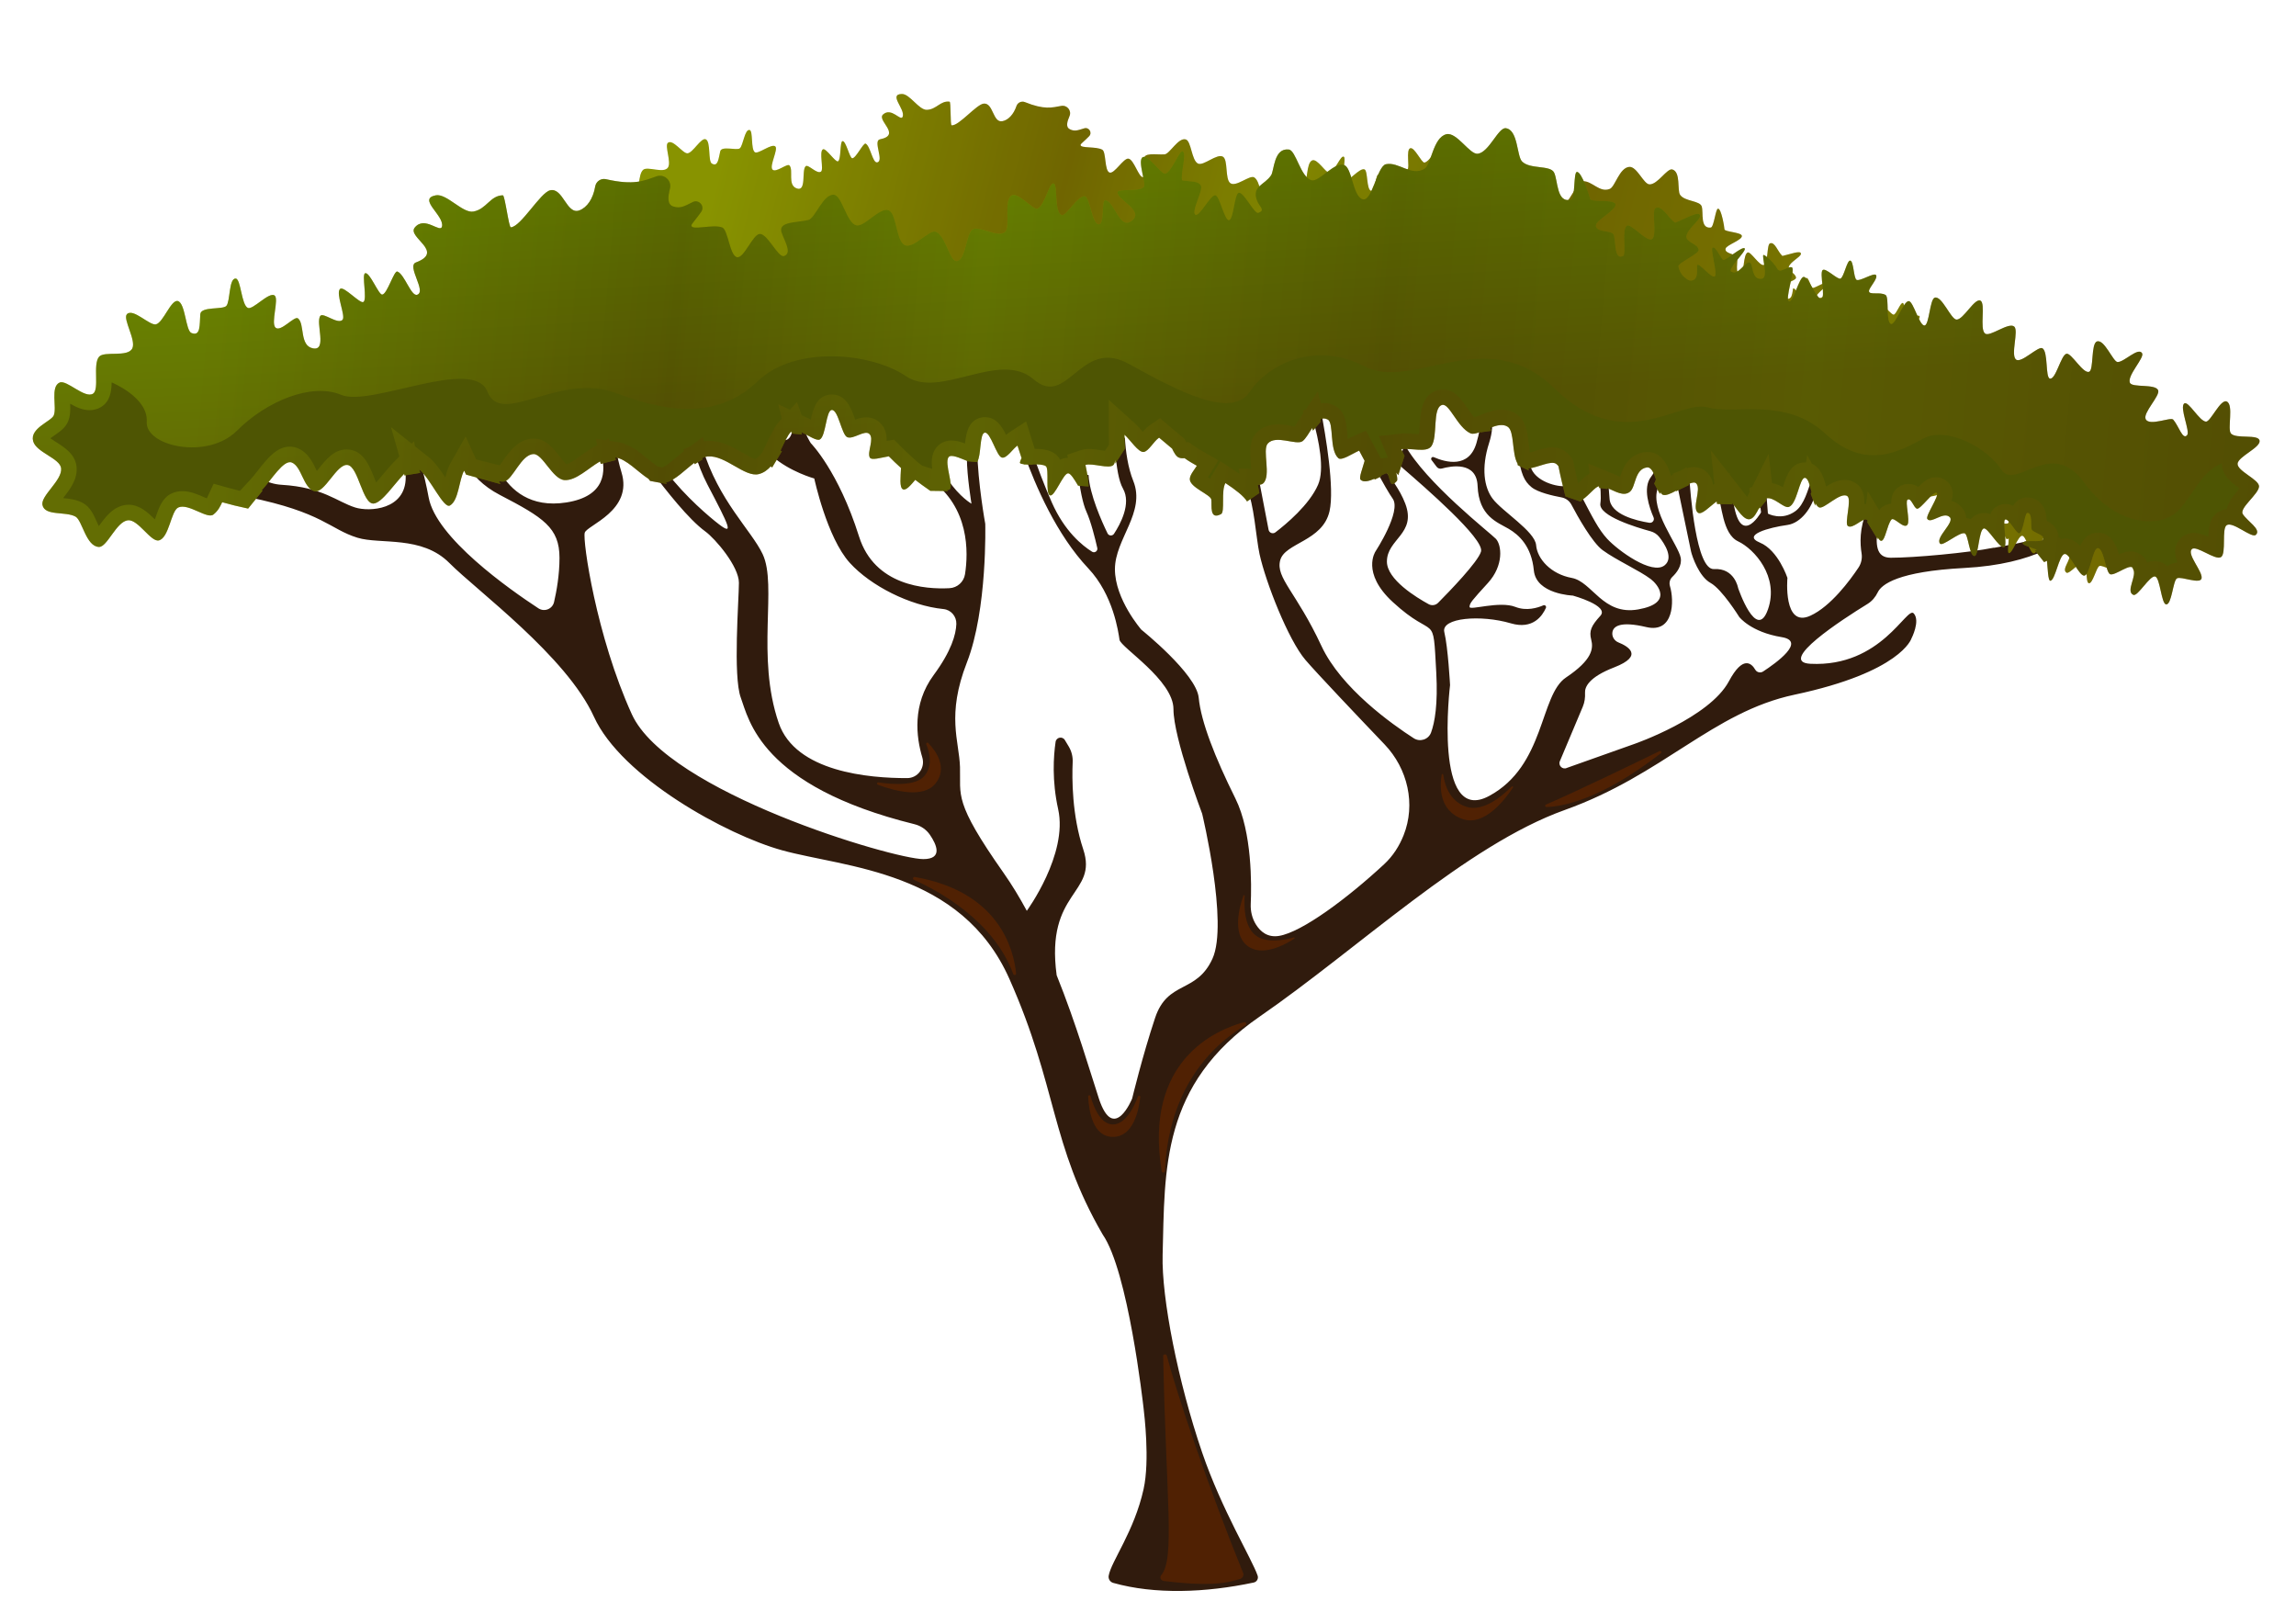 <svg width="785" height="555" viewBox="0 0 785 555" fill="none" xmlns="http://www.w3.org/2000/svg">
<path d="M681.741 187.215C672.969 188.977 654.288 190.675 646.425 190.66C641.298 190.649 641.282 185.996 641.936 180.364L638.367 174.513C635.643 180.401 635.957 186.039 636.467 189.11C636.749 190.825 636.377 192.581 635.414 194.029C632.494 198.411 625.946 207.28 618.967 210.474C609.551 214.781 611.12 197.548 611.12 197.548C611.12 197.548 607.982 188.072 601.705 185.485C595.428 182.898 604.844 180.316 611.12 179.453C615.796 178.809 619.594 173.395 620.584 168.891L619.084 164.872C618.163 167.15 616.924 172.479 613.865 174.715C609.158 178.16 604.45 175.578 604.45 175.578L603.79 167.236L601.508 169.956L602.099 175.147C602.099 175.147 594.189 189.041 592.268 168.444L587.066 168.316C587.103 168.449 587.146 168.577 587.194 168.689C588.763 172.133 588.763 182.477 594.258 185.059C599.753 187.646 608.386 197.122 604.461 208.323C600.535 219.524 594.258 200.998 594.258 200.998C594.258 200.998 593.082 194.104 586.018 194.535C579.917 194.908 577.911 168.902 577.48 161.832L573.055 163.967C574.789 172.346 577.89 187.268 578.167 188.503C578.56 190.228 580.911 197.117 584.837 199.273C588.763 201.429 594.646 210.905 594.646 210.905C594.646 210.905 598.572 216.074 609.163 217.799C617.637 219.178 607.29 226.615 602.806 229.543C601.886 230.145 600.668 229.863 600.115 228.915C598.795 226.642 595.843 224.033 591.114 232.881C584.444 245.375 558.91 254.266 558.91 254.266L535.728 262.496C534.255 263.215 532.68 261.719 533.313 260.207L541.159 241.564C541.792 240.063 542.005 238.433 541.92 236.804C541.824 234.861 543.197 231.502 551.873 228.143C562.309 224.097 556.416 220.844 553.357 219.62C551.947 219.056 551.038 217.608 551.282 216.106C551.607 214.121 553.894 212.236 562.857 214.355C572.347 216.596 572.464 205.379 570.954 200.348C570.618 199.231 570.922 198.011 571.762 197.213C573.204 195.845 575.129 193.428 574.629 190.66C573.842 186.353 564.033 174.289 566.783 166.964C567.06 166.224 567.304 165.537 567.522 164.899L565.549 161.342C565.267 161.885 564.9 162.466 564.427 163.089C561.602 166.81 563.857 173.427 565.347 176.845C565.772 177.819 564.959 178.873 563.905 178.708C559.464 177.995 550.596 175.897 550.304 170.414C550.181 168.13 549.905 165.601 549.585 163.195L546.761 162.833C547.202 166.347 547.49 169.983 547.16 172.133C546.516 176.371 559.565 180.316 564.304 181.604C565.491 181.929 566.544 182.61 567.304 183.579C569.225 186.017 572.246 190.755 569.129 193.247C564.815 196.691 553.171 188.173 549.511 184.202C546.543 180.976 544.532 176.957 540.463 169.168C540.186 168.636 540.207 168.034 540.463 167.534L535.196 165.718C535.25 165.91 535.287 166.049 535.313 166.123C532.872 166.629 524.472 164.686 523.228 159.218C523.047 158.425 522.871 157.653 522.701 156.897L518.924 155.087C520.057 162.019 521.052 164.425 523.621 166.538C525.781 168.316 530.904 169.482 533.898 170.036C535.34 170.302 536.579 171.218 537.266 172.517C539.425 176.605 544.372 185.453 547.952 188.078C552.66 191.522 560.618 195.062 564.432 197.985C566.655 199.688 572.278 206.172 560.118 208.323C547.952 210.479 544.42 198.847 537.361 197.554C530.297 196.26 525.59 191.091 525.196 186.353C524.802 181.615 513.536 174.795 510.286 170.414C507.456 166.602 506.36 160.075 509.11 151.457C510.36 147.538 510.307 144.962 509.887 143.311L506.099 143.86C506.168 145.467 505.849 147.868 504.796 151.462C502.248 160.171 494.38 158.1 490.199 156.274C489.588 156.008 489.029 156.743 489.449 157.265C490.019 157.978 490.668 158.862 491.152 159.527C491.561 160.097 492.279 160.352 492.955 160.166C496.093 159.293 504.87 157.627 505.19 166.112C505.583 176.451 511.881 178.484 515.786 180.758C519.376 182.85 523.632 186.789 524.419 194.977C525.201 203.165 537.76 203.596 537.76 203.596C537.76 203.596 550.314 207.04 547.176 210.49C544.037 213.934 543.25 215.659 544.037 218.678C544.825 221.691 544.431 225.572 535.404 231.603C526.377 237.635 528.34 261.762 509.115 272.1C489.891 282.438 495.774 234.191 495.774 234.191C495.774 234.191 495.077 221.286 493.811 216.096C492.599 211.134 506.365 210.064 516.568 213.083C524.1 215.308 527.356 210.49 528.542 207.812C528.792 207.253 528.223 206.684 527.659 206.928C525.664 207.801 521.898 208.951 518.137 207.477C512.642 205.321 502.439 208.77 502.439 207.477C502.439 206.183 503.227 205.321 508.716 199.289C514.211 193.257 513.424 186.363 511.461 184.213C509.849 182.445 487.348 164.994 480.215 151.888L478.076 158.489C478.561 159.043 479.092 159.58 479.678 160.091C487.13 166.554 507.535 184.218 506.36 188.525C505.408 192.017 495.439 202.286 491.689 206.066C490.832 206.928 489.519 207.115 488.455 206.534C484.247 204.235 474.183 198.107 474.183 191.974C474.183 184.218 484.385 182.498 480.46 172.155C478.555 167.14 475.358 163.333 472.305 158.883L470.039 159.98C472.693 164.803 475.06 168.939 476.146 170.435C479.284 174.742 470.262 188.53 470.262 188.53C470.262 188.53 465.347 195.797 476.146 205.763C490.992 219.46 489.88 208.35 491.056 229.889C491.652 240.813 490.535 246.973 489.285 250.39C488.407 252.797 485.518 253.749 483.364 252.365C475.986 247.617 458.538 235.277 451.815 220.844C443.181 202.318 436.122 197.58 437.691 191.549C439.261 185.517 452.208 185.086 454.565 174.747C456.331 166.991 453.24 148.805 451.586 140.208L448.884 143.279C450.942 150.552 452.942 160.411 450.644 165.702C447.665 172.575 439.702 179.198 436.048 181.987C435.186 182.647 433.936 182.163 433.728 181.098L430.563 164.616L426.35 167.486C428.68 171.425 429.441 183.957 430.633 189.398C432.744 199.034 440.442 218.694 446.325 225.588C450.155 230.07 464.113 244.769 473.401 254.489C481.305 262.768 484.125 274.932 479.874 285.563C478.459 289.104 476.337 292.559 473.199 295.465C460.645 307.097 445.144 318.644 437.298 319.932C433.372 320.577 430.92 318.426 429.452 316.11C428.106 313.991 427.515 311.489 427.627 308.982C427.909 302.588 428.127 284.52 422.393 272.978C415.329 258.759 410.621 246.701 409.839 238.513C409.052 230.326 390.221 215.249 390.221 215.249C390.221 215.249 381.194 204.911 381.194 194.572C381.194 184.234 391.79 175.184 387.471 164.414C385.63 159.825 384.864 154.305 384.588 149.476L381.354 154.502C381.721 159.575 382.476 164.43 383.939 167.001C386.87 172.144 383.018 179.214 380.88 182.466C380.338 183.297 379.098 183.222 378.667 182.328C376.731 178.351 372.518 168.992 372.178 162.37L368.534 162.098C369.22 166.964 370.204 172.165 371.385 174.763C372.991 178.298 374.417 184.042 375.162 187.327C375.39 188.349 374.279 189.158 373.385 188.605C370.098 186.56 363.996 181.673 359.613 171.75C356.98 165.788 354.767 159.831 353.076 154.917L350.017 154.858C354.012 166.091 361.267 182.828 372.066 194.264C380.678 203.383 382.37 216.122 382.763 218.71C383.157 221.297 401.206 232.498 401.206 242.405C401.206 252.312 411.015 278.163 411.015 278.163C411.015 278.163 420.042 315.642 414.547 327.705C409.052 339.768 399.243 335.03 394.929 347.951C390.615 360.876 387.083 375.522 387.083 375.522C387.083 375.522 380.806 391.029 375.704 375.522C372.741 366.514 368.055 350.245 361.273 333.38C357.336 304.393 375.502 305.772 370.358 290.333C366.47 278.664 366.502 266.02 366.746 260.537C366.832 258.658 366.363 256.795 365.395 255.182L364.076 252.983C363.246 251.599 361.14 252.014 360.906 253.611C360.193 258.461 359.618 266.851 361.783 276.609C365.209 292.047 351.065 311.351 351.065 311.351V311.361C348.607 306.81 345.969 302.439 343.134 298.409C325.867 273.851 328.521 272.004 328.223 262.219C327.952 253.265 323.515 244.556 330.58 226.461C337.644 208.366 336.857 179.07 336.857 179.07C336.857 179.07 334.293 164.984 334.133 154.049L330.681 153.751C330.617 154.768 330.58 155.753 330.58 156.674C330.58 162.705 332.149 172.181 332.149 172.181C332.149 172.181 328.218 170.02 324.069 163.956L318.063 163.876C331.505 173.432 331.101 188.807 329.941 196.271C329.526 198.932 327.308 200.929 324.622 201.067C316.398 201.493 299.025 200.279 293.7 183.382C286.636 160.98 277.221 151.504 277.221 151.504C277.221 151.504 275.364 148.736 274.194 144.637L270.715 144.28C271.465 147.155 270.369 151.302 267.337 150.333L263.981 155.912C269.997 161.257 278.402 163.568 278.402 163.568C278.402 163.568 282.716 183.813 290.567 192.432C297.716 200.279 311.052 207.056 322.563 208.201C325.149 208.456 327.058 210.703 326.973 213.301C326.851 216.894 325.26 222.585 319.212 230.773C311.813 240.792 313.249 252.009 315.34 258.951C316.387 262.443 313.818 265.978 310.174 265.988C297.158 266.031 271.992 263.886 266.241 247.143C258.395 224.31 265.848 200.183 260.746 189.414C256.89 181.279 245.65 171.164 240.213 153.149L237.527 154.762C238.671 158.505 240.102 162.274 241.91 165.718C249.363 179.938 250.943 183.127 245.841 179.246C242.745 176.893 234.394 169.85 228.027 161.534L222.287 160.469C227.809 167.784 235.405 177.494 241.128 181.657C244.586 184.175 252.634 193.619 252.634 199.22C252.634 204.82 250.544 231.204 253.289 238.529C255.985 245.716 259.815 268.682 312.653 281.746C314.797 282.273 316.691 283.546 317.941 285.372C320.207 288.688 322.484 293.676 315.675 293.676C305.472 293.676 228.176 270.844 216.01 244.135C203.845 217.427 199.137 184.681 199.924 182.099C200.711 179.512 216.537 174.582 212.478 161.422C211.616 158.638 211.063 155.928 210.568 153.362L205.43 154.683C207.307 161.018 207.148 169.647 193.642 171.761C181.242 173.704 174.593 167.417 171.151 161.571L159.364 158.319C161.475 162.285 165.029 166.128 170.885 169.179C185.796 176.935 191.291 180.38 191.291 190.718C191.291 196.537 190.296 202.079 189.429 205.816C188.876 208.19 186.131 209.287 184.094 207.956C174.125 201.429 149.071 183.808 146.56 170.041C145.815 165.942 144.799 161.752 143.687 157.733L138.293 158.617C138.554 160.203 138.714 161.731 138.714 163.147C138.714 174.348 126.245 174.997 121.447 173.486C115.18 171.511 110.462 166.592 96.334 165.729C93.77 165.575 91.6 164.872 89.759 163.839L84.855 169.935C110.43 175.131 112.755 180.928 122.234 183.824C130.016 186.198 144.209 182.962 153.624 192.443C163.039 201.919 193.647 224.321 203.063 245.003C212.478 265.68 248.4 285.42 267.412 290.669C288.918 296.61 328.622 297.563 345.102 334.61C361.581 371.662 359.068 391.065 377 422C385.687 434.438 390.798 479.68 391 481.5C391.202 483.32 393.168 499.162 391 509C387.807 523.491 379.911 533.728 379.056 538.642C378.864 539.739 379.534 540.798 380.609 541.101C394.801 545.099 412.132 544.482 428.654 540.974C429.712 540.75 430.329 539.643 429.984 538.621C428.08 532.997 417.743 516.224 411 496.5C402.763 472.404 397.105 443.648 397.5 429C398.287 399.704 396.897 370.799 430.643 347.535C464.39 324.271 501.269 288.944 535.016 276.881C568.762 264.817 585.523 243.427 613.546 237.475C649.979 229.74 653.511 218.289 653.511 218.289C653.511 218.289 656.649 212.257 654.293 209.675C651.936 207.088 643.266 228.127 618.977 226.908C607.45 226.328 629.861 211.752 638.521 206.439C640.063 205.491 641.228 204.08 642.016 202.451C643.303 199.789 648.899 195.35 671.56 194.162C683.885 193.518 692.688 191.064 698.896 188.248L695.699 184.223C690.55 185.852 685.252 186.566 681.762 187.268L681.741 187.215Z" fill="#301B0D"/>
<path d="M737.05 168.073C737.464 166.327 743.383 165.049 743.324 163.312C743.264 161.636 737.696 162.063 736.635 160.489C735.834 159.303 738.495 153.633 736.848 152.55C735.444 151.626 732.128 156.822 731.017 156.616C729.431 156.317 727.54 150.789 726.421 151.356C725.04 152.056 726.817 158.34 725.882 159.143C724.586 160.255 724.214 156.619 723.09 154.833C722.582 154.027 716.993 155.574 716.402 153.642C715.898 151.988 720.92 148.52 720.567 147.115C720.131 145.379 714.286 145.548 713.972 144.188C713.543 142.313 718.56 138.709 718.106 137.52C717.437 135.777 713.298 139.027 711.767 138.679C710.686 138.431 709.444 132.473 707.528 132.892C705.979 133.228 705.693 139.617 704.488 139.919C702.93 140.314 700.868 134.546 699.635 134.661C698.224 134.794 696.005 140.616 694.621 140.028C693.54 139.567 695.296 133.5 694.004 132.393C693.077 131.6 688.255 135.297 687.126 134.092C685.904 132.787 688.96 127.185 687.975 126.027C686.801 124.644 681.576 127.68 680.578 126.554C679.379 125.202 681.967 119.312 680.758 118.412C679.462 117.451 675.849 122.385 674.181 122.058C672.808 121.79 671.576 115.648 669.733 115.882C668.458 116.044 667.335 122.26 666.169 122.227C664.875 122.192 664.387 115.926 663.26 115.698C661.963 115.438 659.089 120.984 658.055 120.538C656.771 119.986 658.667 114.039 657.868 113.321C656.67 112.236 653.782 112.77 653.955 111.698C654.089 110.863 656.765 108.966 656.284 108.087C655.881 107.351 652.092 109.061 651.366 108.494C650.702 107.977 651.418 103.799 650.564 103.572C649.769 103.363 648.371 107.395 647.477 107.557C646.691 107.702 644.299 104.27 643.48 104.785C642.54 105.378 643.204 111.471 642.042 111.679C640.952 111.875 639.716 105.782 638.587 105.689C637.443 105.594 635.115 111.394 634.095 111.055C632.921 110.661 636.887 103.586 636.108 102.941C635.668 102.576 634.558 103.067 633.389 103.247C632.986 103.31 632.601 103.065 632.468 102.68C631.84 100.858 629.911 98.703 629.63 98.801C629.156 98.968 629.965 104.423 628.403 104.481C625.628 104.583 626.867 100.521 626.009 100.073C624.848 99.575 622.751 102.949 621.136 101.549C620.245 100.774 625.732 97.153 625.328 96.476C624.898 95.759 620.618 98.459 619.745 98.446C619.151 98.439 618.381 94.503 617.481 95.059C616.911 95.412 617.711 101.381 616.993 102.024C616.184 102.746 613.704 98.119 613.109 98.62C612.911 98.785 612.997 100.016 612.484 101.293C612.122 102.188 610.992 102.459 610.244 101.838C608.634 100.502 608.47 98.863 608.471 98.209C608.474 97.345 614.129 95.99 614.057 94.941C613.953 93.409 611.223 92.651 611.581 91.252C612.022 89.533 615.578 87.917 615.724 86.817C615.92 85.361 611.945 86.944 609.392 87.497C607.77 85.999 606.847 82.549 605.157 83.187C604.029 83.614 604.573 89.924 603.085 90.559C601.693 91.152 598.596 85.887 597.532 86.308C595.978 86.922 596.325 93.239 595.373 93.519C592.743 94.288 594.502 88.714 593.818 87.767C593.057 86.718 589.608 86.7 589.969 85.015C590.248 83.719 595.888 82.025 595.531 80.569C595.24 79.379 589.576 79.248 589.595 78.379C589.606 77.978 588.568 71.209 587.362 71.332C586.539 71.416 585.994 77.667 584.904 77.793C581.181 78.219 582.485 72.661 581.819 70.57C581.174 68.555 576.018 68.894 574.436 66.616C573.358 65.067 574.738 58.803 571.782 57.928C569.996 57.395 566.769 63.117 563.952 63.019C561.947 62.951 559.687 56.841 557.05 57.051C553.66 57.321 552.203 63.844 550.389 64.574C546.853 65.991 544.361 61.777 541.135 61.946C538.856 62.129 536.245 70.89 533.969 69.461C531.849 68.131 532.749 61.531 530.957 60.51C528.712 59.225 524.131 63.748 522.353 62.896C519.833 61.683 519.764 55.059 518.065 54.567C514.436 53.521 513.688 59.077 512.741 60.102C510.77 62.233 507.644 61.93 508.27 65.529C508.585 67.343 510.121 68.338 508.133 68.719C507.133 68.91 505.389 62.976 504.161 63.088C503.055 63.189 501.863 69.401 500.72 69.348C499.564 69.298 499.402 63.064 498.341 62.765C497.198 62.446 493.609 67.423 492.751 66.711C491.694 65.835 495.586 61.174 495.217 59.89C494.839 58.586 492.62 58.449 490.852 57.853C490.597 56.348 493.038 51.681 492.168 50.871C491.438 50.187 488.769 55.301 487.021 55.573C486.023 55.726 483.598 50.108 482.135 50.682C480.628 51.272 482.056 57.283 481.229 57.948C479.851 59.059 474.863 57.15 474.632 58.244C474.259 60.001 480.301 63.579 477.186 65.549C473.589 67.824 473.6 60.131 471.303 59.652C470.328 59.448 470.265 65.68 468.755 65.227C467.158 64.749 467.7 58.393 466.54 57.915C464.891 57.234 461.103 62.145 460.101 61.526C458.379 60.454 460.359 54.159 459.455 53.587C458.371 52.897 456.596 58.357 454.478 59.015C453.426 59.341 450.38 54.049 448.631 54.829C446.501 55.779 447.224 62.324 445.677 63.38C443.731 64.705 439.423 60.628 437.771 61.531C435.983 62.51 434.943 68.863 432.657 68.541C431.047 68.316 430.986 61.836 428.763 60.613C427.244 59.779 422.578 64.025 420.654 62.614C418.76 61.227 419.958 54.691 418.129 53.578C416.099 52.34 411.486 56.815 409.603 55.919C407.388 54.864 407.324 48.236 405.424 47.666C402.859 46.896 399.918 52.636 398.169 52.765C395.267 52.978 390.762 51.907 391.15 54.662C391.432 56.68 393.075 60.223 390.806 60.543C389.332 60.751 387.726 54.54 385.815 54.232C384.146 53.963 381.01 59.536 379.363 58.987C377.59 58.395 378.234 51.986 376.888 51.192C374.78 49.949 369.236 50.814 369.45 49.484C369.505 49.141 370.857 48.142 372.372 46.569C373.549 45.349 372.309 43.363 370.69 43.869C368.432 44.574 367.38 44.993 365.762 44.17C364.294 43.422 364.87 41.566 365.667 39.688C366.457 37.831 364.85 35.848 362.855 36.2C359.642 36.775 357.082 37.59 350.428 34.909C349.251 34.436 347.93 35.052 347.524 36.246C346.534 39.151 344.719 41.04 342.707 41.428C339.419 42.056 339.663 35.156 336.365 35.411C333.879 35.603 327.856 43.081 325.362 42.834C324.857 42.784 325.173 34.834 324.667 34.76C321.553 34.312 320.196 37.441 316.887 37.542C314.154 37.625 311.056 32.053 308.32 32.123C303.635 32.247 309.596 37.296 308.619 39.905C307.964 41.648 304.819 36.51 301.91 39.133C299.638 41.18 308.374 46.127 300.853 47.622C298.372 48.113 302.379 55.102 299.893 55.507C298.338 55.76 297.618 49.994 295.968 49.097C295.196 48.678 292.607 54.188 291.376 54.094C290.473 54.026 289.213 47.984 288.03 48.25C287.114 48.455 287.598 54.671 286.502 55.145C285.611 55.532 282.364 50.448 281.349 51.051C279.968 51.867 281.711 57.882 280.715 58.648C279.36 59.692 276.315 56.012 275.457 56.823C273.971 58.218 275.846 65.658 272.393 64.407C269.143 63.228 271.408 58.158 269.909 56.548C269.146 55.728 265.17 59.271 264.081 57.917C263.033 56.617 266.112 51.089 265.106 50.082C263.903 48.88 259.206 52.815 258.087 52.034C256.642 51.029 257.538 44.742 256.298 44.446C254.604 44.041 254.087 49.788 252.934 50.707C251.885 51.541 246.712 49.765 246.256 51.702C245.648 54.289 245.487 57.173 243.365 55.901C242.038 55.102 243.075 48.454 241.313 47.627C239.728 46.887 236.895 52.296 235.047 52.409C233.452 52.508 230.101 47.489 228.371 48.806C227.115 49.762 229.656 55.46 228.356 57.3C226.878 59.391 221.427 56.76 219.917 58.035C218.025 59.636 218.802 65.992 216.995 66.75C214.767 67.681 211.137 62.268 209.303 62.736C206.807 63.371 207.704 68.716 206.576 70.479C205.697 71.848 200.206 72.624 200.547 75.915C200.845 78.772 206.441 81.116 206.307 83.589C206.144 86.577 200.201 89.427 200.322 91.768C200.473 94.597 205.748 94.15 207.939 95.887C209.433 97.073 209.317 103.54 212.459 104.152C214.474 104.547 217.671 98.689 220.556 98.825C223.097 98.948 225.284 105.078 227.31 104.92C229.934 104.716 231.412 98.232 233.333 97.705C235.98 96.977 239.91 101.757 241.634 100.791C242.964 100.048 243.635 99.049 244.246 98.155C246.078 99.005 248.099 99.865 250.324 100.716L254.518 96.957C254.459 96.912 254.4 96.868 254.342 96.82C257.12 94.676 260.892 90.154 262.761 91.258C265.034 92.605 264.552 97.792 267.093 99.07C269.512 100.286 273.648 93.215 276.287 94.059C278.862 94.885 278.366 104.24 281.138 104.427C283.19 104.565 286.863 100.535 289.718 98.415C289.723 98.555 289.72 98.694 289.722 98.83L293.669 98.823C293.638 98.532 293.603 98.243 293.571 97.955C295.923 100.531 297.953 108.53 299.641 107.904C302.001 107.025 302.838 102.027 304.459 100.01C304.552 100.35 304.659 100.697 304.779 101.042L312.812 104.705C312.707 104.44 312.609 104.176 312.519 103.914C312.941 104.094 313.371 104.206 313.799 104.205C315.939 104.209 318.995 98.263 322.064 98.727C324.283 99.062 325.7 105.621 328.584 106.249C331.373 106.858 334.81 104.293 337.947 103.11C337.983 103.321 338.014 103.539 338.041 103.757L341.856 103.411C341.849 103.185 341.843 102.96 341.837 102.734C344.527 103.594 346.715 107.136 349.094 109.251C349.193 109.438 349.291 109.624 349.393 109.811L353.364 111.226C353.295 111.099 353.226 110.972 353.157 110.844C355.676 110.572 358.361 108.468 360.867 107.167C360.883 107.282 360.9 107.397 360.916 107.512L363.016 106.677C363.001 106.554 362.981 106.435 362.967 106.309C363.482 106.175 363.983 106.112 364.467 106.152C368.776 106.506 372.627 112.741 376.16 112.431C377.384 112.323 378.438 111.791 379.379 111.025C379.47 111.14 379.561 111.252 379.655 111.364L382.687 107.792C382.579 107.736 382.468 107.676 382.356 107.6C383.532 105.929 384.579 104.258 385.711 103.367C385.72 103.411 385.725 103.451 385.734 103.495C385.76 103.623 385.778 103.754 385.791 103.888L388.231 104.541C388.205 104.339 388.183 104.134 388.166 103.926C389.752 105.003 391.549 106.742 392.392 106.437C394.029 105.844 395.017 99.642 396.451 99.753C398.073 99.879 397.878 106.205 399.186 106.971C400.581 107.784 403.696 105.815 404.672 107.026C405.765 108.384 403.382 111.359 403.86 112.761C404.148 113.61 406.554 113.242 408.548 113.227C409.303 114.294 410.144 115.402 411.069 116.539C410.642 118.636 409.872 121.189 410.695 121.783C411.382 122.278 412.735 121.124 414.075 119.98C414.998 120.966 415.982 121.962 417.042 122.966C417.136 123.055 417.223 123.146 417.314 123.234L421.587 123.982C421.532 123.864 421.476 123.751 421.421 123.63C421.623 123.732 421.821 123.756 422.017 123.679C423.33 123.163 421.769 117.2 423.05 115.818C423.78 115.033 425.805 116.471 427.482 117.439C427.478 117.462 427.475 117.481 427.472 117.504L429.899 118.112C429.907 118.063 429.915 118.014 429.923 117.965C431.114 116.735 431.547 111.291 432.847 111.269C434.326 111.24 434.796 117.546 436.101 118C437.258 118.404 439.109 116.238 440.341 115.693C440.474 116.629 440.644 117.699 440.843 118.878C440.591 119.255 440.361 119.598 440.271 119.87C440.183 120.123 440.54 120.297 441.121 120.437C441.125 120.461 441.132 120.49 441.136 120.513L443.31 120.907C443.303 120.875 443.3 120.847 443.294 120.815C444.572 121.021 445.889 121.276 446.433 121.786C447.249 122.545 445.164 128.451 446.337 129.047C447.416 129.593 450.422 124.173 451.603 124.403C452.237 124.524 452.881 126.158 453.509 127.689C453.508 127.72 453.507 127.751 453.506 127.782L456.073 128.394C456.077 128.371 456.081 128.345 456.082 128.317C456.262 126.742 456.257 124.909 456.152 123.056C457.863 122.77 461.704 125.036 462.948 124.175C463.233 123.977 463.433 123.556 463.596 123.005C463.569 123.295 463.542 123.581 463.515 123.871L466.396 120.678C466.519 119.455 466.679 118.295 466.846 117.256C468.105 118.812 469.5 122.082 470.821 122.194C472.03 122.296 473.68 120.028 475.166 119.334C476.061 120.393 476.995 121.478 477.909 122.497C478.224 123.582 478.589 124.606 479.272 124.979C479.683 125.204 480.125 125.287 480.57 125.305C481.057 125.779 481.511 126.197 481.913 126.529C482.329 126.871 482.787 127.239 483.268 127.635C482.455 128.577 481.261 129.512 481.044 130.546C480.613 132.588 485.535 135.153 485.477 136.406C485.41 137.887 484.156 141.366 487.288 140.306C488.363 139.941 488.163 134.589 489.567 132.955C491.721 134.922 493.53 136.834 494.092 138.218C494.098 138.231 494.103 138.251 494.108 138.264L497.44 136.713L497.377 134.645C497.926 134.761 498.404 134.741 498.77 134.502C501.059 132.976 499.796 126.422 501.401 125.061C503.708 123.109 508.334 126.687 509.998 125.828C510.885 125.371 511.847 124.112 512.864 123.017C512.891 123.234 512.917 123.459 512.943 123.68L515.221 121.812C515.215 121.61 515.208 121.411 515.203 121.224C515.793 121.04 516.394 121.106 517.005 121.588C518.403 122.693 516.13 128.968 518.065 131.356C518.733 132.181 521.619 130.818 523.43 130.347C523.737 131.221 524.05 132.124 524.367 133.032C523.546 134.84 522.271 136.909 522.636 137.445C523.205 138.284 524.647 138.125 526.046 137.774C526.071 137.84 526.092 137.901 526.116 137.967L527.858 137.45C527.828 137.391 527.799 137.328 527.77 137.269C528.61 137.009 529.243 136.821 529.357 136.983C530.068 138.008 529.141 141.051 531.429 139.196C531.688 138.986 531.677 138.163 531.604 137.14C531.73 137.373 531.868 137.605 532.014 137.834L534.294 133.397C534.08 132.793 533.899 132.202 533.764 131.638C536.378 131.765 539.794 133.556 541.204 132.121C543.225 130.06 542.876 122.883 545.408 122.532C547.275 122.271 548.277 128.562 551.237 130.523C551.768 130.873 552.645 130.793 553.676 130.576C553.671 130.61 553.665 130.648 553.662 130.686L556.426 130.733C556.399 130.442 556.351 130.182 556.29 129.959C557.95 129.603 559.596 129.458 560.611 130.431C562.06 131.82 560.505 137.024 561.529 139.7C561.529 139.843 561.53 139.983 561.531 140.123L564.017 141.841C564.006 141.669 563.995 141.496 563.987 141.329C566.407 141.475 569.858 140.199 570.952 141.309C571.136 141.494 571.286 141.719 571.41 141.968C571.441 143.585 571.782 148.231 571.921 149.54L575.468 151.433C575.593 151.26 575.765 151.113 575.971 151.015C577.838 150.126 579.603 148.353 580.506 148.425C580.504 148.561 580.497 148.695 580.491 148.83L582.464 149.412C582.465 149.33 582.467 149.249 582.472 149.169C584.255 150.247 586.116 152.004 587.868 150.938C589.482 149.955 589.839 145.712 592.879 145.733C593.998 145.743 594.389 147.302 594.651 148.983C594.505 149.285 594.309 149.606 594.061 149.938L595.062 152.687C595.13 152.555 595.201 152.427 595.264 152.301C595.388 152.639 595.543 152.885 595.743 152.999C596.434 153.374 597.72 153.023 599.102 152.533C599.103 152.576 599.108 152.619 599.109 152.658L602.509 151.653C602.518 151.55 602.53 151.451 602.537 151.359C603.399 151.153 604.077 151.15 604.354 151.602C605.364 153.233 602.26 157.277 603.561 158.692C604.346 159.547 606.574 157.745 608.592 156.722C608.577 156.956 608.578 157.165 608.598 157.354L612.293 158.043C612.302 157.917 612.307 157.79 612.315 157.667C613.367 159.569 614.519 162.509 616.074 162.326C617.074 162.208 617.927 161.021 618.724 159.914L618.712 160.179L620.65 158.512L620.697 157.957C620.697 157.957 620.717 157.953 620.725 157.95C622.687 157.659 624.631 161.099 625.975 160.897C628.084 160.579 629.685 154.297 630.999 154.47C631.781 154.573 631.916 156.338 632.11 158.179C632.022 158.289 631.929 158.429 631.829 158.591L632.439 161.614C632.51 161.44 632.574 161.264 632.629 161.091C632.793 161.567 633.008 161.95 633.302 162.18C634.353 162.996 639.124 159.159 640.659 160.569C641.683 161.509 638.82 167.099 639.618 167.848C640.693 168.858 643.649 166.379 644.423 167.031C644.519 167.112 644.608 167.211 644.695 167.326C644.619 167.434 644.551 167.543 644.48 167.648L646.356 172.209C646.392 172.079 646.429 171.945 646.47 171.813C646.699 172.369 646.931 172.743 647.193 172.758C648.188 172.814 649.2 169.169 650.477 168.003C651.234 167.315 653.169 170.983 654.22 169.843C655.021 168.976 654.491 164.129 655.192 163.816C656.186 163.368 656.358 166.022 657.15 166.367C657.957 166.722 662.003 162.528 662.595 163.321C663.178 164.097 658.883 168.414 659.259 169.241C659.932 170.718 663.531 167.947 664.805 169.698C665.881 171.181 660.377 174.063 661.41 175.745C661.927 176.592 666.581 173.623 667.806 174.204C668.667 174.61 668.021 180.019 669.354 180.099C670.329 180.159 671.375 173.962 672.651 173.773C673.655 173.625 675.703 179.437 676.917 179.099C677.81 178.847 677.474 172.629 678.213 172.458C679.147 172.24 680.405 176.461 681.127 176.353C682.152 176.196 683.222 171.704 683.873 171.724C685.242 171.774 684.084 175.435 684.299 175.934C684.736 176.942 687.453 177.733 686.634 178.787C685.996 179.602 681.996 177.837 681.566 178.911C681.417 179.286 683.278 180.194 684.753 181.013C684.581 181.04 684.41 181.067 684.235 181.093L686.054 184.315C686.306 184.247 686.558 184.18 686.8 184.106C686.685 185.978 686.293 188.988 686.816 189.072C688.041 189.27 689.94 183.164 691.356 183.144C692.682 183.125 694.03 189.224 695.361 189.176C696.77 189.124 698.402 182.932 699.648 183.028C701.173 183.15 700.674 189.168 701.649 189.829C702.719 190.552 707.47 187.661 707.458 189.472C708.275 191.305 704.681 194.58 706.532 195.77C707.512 196.401 711.378 191.585 712.572 192.172C713.728 192.746 712.978 199.065 714.144 199.365C715.504 199.713 716.73 193.847 717.81 193.471C718.948 193.077 723.341 195.998 723.824 194.379C724.314 192.741 721.132 188.051 722.544 186.993C723.783 186.065 727.812 190.714 729.367 190.05C730.867 189.409 730.582 183.066 732.037 182.515C733.741 181.867 737.588 186.777 738.733 186.024C740.365 184.951 737.155 182.364 736.356 180.464C735.684 178.868 741.098 176.231 741.403 174.385C741.679 172.718 736.642 169.809 737.062 168.048L737.05 168.073Z" fill="url(#paint0_linear_198_278)"/>
<path d="M737.05 168.073C737.464 166.327 743.383 165.049 743.324 163.312C743.264 161.636 737.696 162.063 736.635 160.489C735.834 159.303 738.495 153.633 736.848 152.55C735.444 151.626 732.128 156.822 731.017 156.616C729.431 156.317 727.54 150.789 726.421 151.356C725.04 152.056 726.817 158.34 725.882 159.143C724.586 160.255 724.214 156.619 723.09 154.833C722.582 154.027 716.993 155.574 716.402 153.642C715.898 151.988 720.92 148.52 720.567 147.115C720.131 145.379 714.286 145.548 713.972 144.188C713.543 142.313 718.56 138.709 718.106 137.52C717.437 135.777 713.298 139.027 711.767 138.679C710.686 138.431 709.444 132.473 707.528 132.892C705.979 133.228 705.693 139.617 704.488 139.919C702.93 140.314 700.868 134.546 699.635 134.661C698.224 134.794 696.005 140.616 694.621 140.028C693.54 139.567 695.296 133.5 694.004 132.393C693.077 131.6 688.255 135.297 687.126 134.092C685.904 132.787 688.96 127.185 687.975 126.027C686.801 124.644 681.576 127.68 680.578 126.554C679.379 125.202 681.967 119.312 680.758 118.412C679.462 117.451 675.849 122.385 674.181 122.058C672.808 121.79 671.576 115.648 669.733 115.882C668.458 116.044 667.335 122.26 666.169 122.227C664.875 122.192 664.387 115.926 663.26 115.698C661.963 115.438 659.089 120.984 658.055 120.538C656.771 119.986 658.667 114.039 657.868 113.321C656.67 112.236 653.782 112.77 653.955 111.698C654.089 110.863 656.765 108.966 656.284 108.087C655.881 107.351 652.092 109.061 651.366 108.494C650.702 107.977 651.418 103.799 650.564 103.572C649.769 103.363 648.371 107.395 647.477 107.557C646.691 107.702 644.299 104.27 643.48 104.785C642.54 105.378 643.204 111.471 642.042 111.679C640.952 111.875 639.716 105.782 638.587 105.689C637.443 105.594 635.115 111.394 634.095 111.055C632.921 110.661 636.887 103.586 636.108 102.941C635.668 102.576 634.558 103.067 633.389 103.247C632.986 103.31 632.601 103.065 632.468 102.68C631.84 100.858 629.911 98.703 629.63 98.801C629.156 98.968 629.965 104.423 628.403 104.481C625.628 104.583 626.867 100.521 626.009 100.073C624.848 99.575 622.751 102.949 621.136 101.549C620.245 100.774 625.732 97.153 625.328 96.476C624.898 95.759 620.618 98.459 619.745 98.446C619.151 98.439 618.381 94.503 617.481 95.059C616.911 95.412 617.711 101.381 616.993 102.024C616.184 102.746 613.704 98.119 613.109 98.62C612.911 98.785 612.997 100.016 612.484 101.293C612.122 102.188 610.992 102.459 610.244 101.838C608.634 100.502 608.47 98.863 608.471 98.209C608.474 97.345 614.129 95.99 614.057 94.941C613.953 93.409 611.223 92.651 611.581 91.252C612.022 89.533 615.578 87.917 615.724 86.817C615.92 85.361 611.945 86.944 609.392 87.497C607.77 85.999 606.847 82.549 605.157 83.187C604.029 83.614 604.573 89.924 603.085 90.559C601.693 91.152 598.596 85.887 597.532 86.308C595.978 86.922 596.325 93.239 595.373 93.519C592.743 94.288 594.502 88.714 593.818 87.767C593.057 86.718 589.608 86.7 589.969 85.015C590.248 83.719 595.888 82.025 595.531 80.569C595.24 79.379 589.576 79.248 589.595 78.379C589.606 77.978 588.568 71.209 587.362 71.332C586.539 71.416 585.994 77.667 584.904 77.793C581.181 78.219 582.485 72.661 581.819 70.57C581.174 68.555 576.018 68.894 574.436 66.616C573.358 65.067 574.738 58.803 571.782 57.928C569.996 57.395 566.769 63.117 563.952 63.019C561.947 62.951 559.687 56.841 557.05 57.051C553.66 57.321 552.203 63.844 550.389 64.574C546.853 65.991 544.361 61.777 541.135 61.946C538.856 62.129 536.245 70.89 533.969 69.461C531.849 68.131 532.749 61.531 530.957 60.51C528.712 59.225 524.131 63.748 522.353 62.896C519.833 61.683 519.764 55.059 518.065 54.567C514.436 53.521 513.688 59.077 512.741 60.102C510.77 62.233 507.644 61.93 508.27 65.529C508.585 67.343 510.121 68.338 508.133 68.719C507.133 68.91 505.389 62.976 504.161 63.088C503.055 63.189 501.863 69.401 500.72 69.348C499.564 69.298 499.402 63.064 498.341 62.765C497.198 62.446 493.609 67.423 492.751 66.711C491.694 65.835 495.586 61.174 495.217 59.89C494.839 58.586 492.62 58.449 490.852 57.853C490.597 56.348 493.038 51.681 492.168 50.871C491.438 50.187 488.769 55.301 487.021 55.573C486.023 55.726 483.598 50.108 482.135 50.682C480.628 51.272 482.056 57.283 481.229 57.948C479.851 59.059 474.863 57.15 474.632 58.244C474.259 60.001 480.301 63.579 477.186 65.549C473.589 67.824 473.6 60.131 471.303 59.652C470.328 59.448 470.265 65.68 468.755 65.227C467.158 64.749 467.7 58.393 466.54 57.915C464.891 57.234 461.103 62.145 460.101 61.526C458.379 60.454 460.359 54.159 459.455 53.587C458.371 52.897 456.596 58.357 454.478 59.015C453.426 59.341 450.38 54.049 448.631 54.829C446.501 55.779 447.224 62.324 445.677 63.38C443.731 64.705 439.423 60.628 437.771 61.531C435.983 62.51 434.943 68.863 432.657 68.541C431.047 68.316 430.986 61.836 428.763 60.613C427.244 59.779 422.578 64.025 420.654 62.614C418.76 61.227 419.958 54.691 418.129 53.578C416.099 52.34 411.486 56.815 409.603 55.919C407.388 54.864 407.324 48.236 405.424 47.666C402.859 46.896 399.918 52.636 398.169 52.765C395.267 52.978 390.762 51.907 391.15 54.662C391.432 56.68 393.075 60.223 390.806 60.543C389.332 60.751 387.726 54.54 385.815 54.232C384.146 53.963 381.01 59.536 379.363 58.987C377.59 58.395 378.234 51.986 376.888 51.192C374.78 49.949 369.236 50.814 369.45 49.484C369.505 49.141 370.857 48.142 372.372 46.569C373.549 45.349 372.309 43.363 370.69 43.869C368.432 44.574 367.38 44.993 365.762 44.17C364.294 43.422 364.87 41.566 365.667 39.688C366.457 37.831 364.85 35.848 362.855 36.2C359.642 36.775 357.082 37.59 350.428 34.909C349.251 34.436 347.93 35.052 347.524 36.246C346.534 39.151 344.719 41.04 342.707 41.428C339.419 42.056 339.663 35.156 336.365 35.411C333.879 35.603 327.856 43.081 325.362 42.834C324.857 42.784 325.173 34.834 324.667 34.76C321.553 34.312 320.196 37.441 316.887 37.542C314.154 37.625 311.056 32.053 308.32 32.123C303.635 32.247 309.596 37.296 308.619 39.905C307.964 41.648 304.819 36.51 301.91 39.133C299.638 41.18 308.374 46.127 300.853 47.622C298.372 48.113 302.379 55.102 299.893 55.507C298.338 55.76 297.618 49.994 295.968 49.097C295.196 48.678 292.607 54.188 291.376 54.094C290.473 54.026 289.213 47.984 288.03 48.25C287.114 48.455 287.598 54.671 286.502 55.145C285.611 55.532 282.364 50.448 281.349 51.051C279.968 51.867 281.711 57.882 280.715 58.648C279.36 59.692 276.315 56.012 275.457 56.823C273.971 58.218 275.846 65.658 272.393 64.407C269.143 63.228 271.408 58.158 269.909 56.548C269.146 55.728 265.17 59.271 264.081 57.917C263.033 56.617 266.112 51.089 265.106 50.082C263.903 48.88 259.206 52.815 258.087 52.034C256.642 51.029 257.538 44.742 256.298 44.446C254.604 44.041 254.087 49.788 252.934 50.707C251.885 51.541 246.712 49.765 246.256 51.702C245.648 54.289 245.487 57.173 243.365 55.901C242.038 55.102 243.075 48.454 241.313 47.627C239.728 46.887 236.895 52.296 235.047 52.409C233.452 52.508 230.101 47.489 228.371 48.806C227.115 49.762 229.656 55.46 228.356 57.3C226.878 59.391 221.427 56.76 219.917 58.035C218.025 59.636 218.802 65.992 216.995 66.75C214.767 67.681 211.137 62.268 209.303 62.736C206.807 63.371 207.704 68.716 206.576 70.479C205.697 71.848 200.206 72.624 200.547 75.915C200.845 78.772 206.441 81.116 206.307 83.589C206.144 86.577 200.201 89.427 200.322 91.768C200.473 94.597 205.748 94.15 207.939 95.887C209.433 97.073 209.317 103.54 212.459 104.152C214.474 104.547 217.671 98.689 220.556 98.825C223.097 98.948 225.284 105.078 227.31 104.92C229.934 104.716 231.412 98.232 233.333 97.705C235.98 96.977 239.91 101.757 241.634 100.791C242.964 100.048 243.635 99.049 244.246 98.155C246.078 99.005 248.099 99.865 250.324 100.716L254.518 96.957C254.459 96.912 254.4 96.868 254.342 96.82C257.12 94.676 260.892 90.154 262.761 91.258C265.034 92.605 264.552 97.792 267.093 99.07C269.512 100.286 273.648 93.215 276.287 94.059C278.862 94.885 278.366 104.24 281.138 104.427C283.19 104.565 286.863 100.535 289.718 98.415C289.723 98.555 289.72 98.694 289.722 98.83L293.669 98.823C293.638 98.532 293.603 98.243 293.571 97.955C295.923 100.531 297.953 108.53 299.641 107.904C302.001 107.025 302.838 102.027 304.459 100.01C304.552 100.35 304.659 100.697 304.779 101.042L312.812 104.705C312.707 104.44 312.609 104.176 312.519 103.914C312.941 104.094 313.371 104.206 313.799 104.205C315.939 104.209 318.995 98.263 322.064 98.727C324.283 99.062 325.7 105.621 328.584 106.249C331.373 106.858 334.81 104.293 337.947 103.11C337.983 103.321 338.014 103.539 338.041 103.757L341.856 103.411C341.849 103.185 341.843 102.96 341.837 102.734C344.527 103.594 346.715 107.136 349.094 109.251C349.193 109.438 349.291 109.624 349.393 109.811L353.364 111.226C353.295 111.099 353.226 110.972 353.157 110.844C355.676 110.572 358.361 108.468 360.867 107.167C360.883 107.282 360.9 107.397 360.916 107.512L363.016 106.677C363.001 106.554 362.981 106.435 362.967 106.309C363.482 106.175 363.983 106.112 364.467 106.152C368.776 106.506 372.627 112.741 376.16 112.431C377.384 112.323 378.438 111.791 379.379 111.025C379.47 111.14 379.561 111.252 379.655 111.364L382.687 107.792C382.579 107.736 382.468 107.676 382.356 107.6C383.532 105.929 384.579 104.258 385.711 103.367C385.72 103.411 385.725 103.451 385.734 103.495C385.76 103.623 385.778 103.754 385.791 103.888L388.231 104.541C388.205 104.339 388.183 104.134 388.166 103.926C389.752 105.003 391.549 106.742 392.392 106.437C394.029 105.844 395.017 99.642 396.451 99.753C398.073 99.879 397.878 106.205 399.186 106.971C400.581 107.784 403.696 105.815 404.672 107.026C405.765 108.384 403.382 111.359 403.86 112.761C404.148 113.61 406.554 113.242 408.548 113.227C409.303 114.294 410.144 115.402 411.069 116.539C410.642 118.636 409.872 121.189 410.695 121.783C411.382 122.278 412.735 121.124 414.075 119.98C414.998 120.966 415.982 121.962 417.042 122.966C417.136 123.055 417.223 123.146 417.314 123.234L421.587 123.982C421.532 123.864 421.476 123.751 421.421 123.63C421.623 123.732 421.821 123.756 422.017 123.679C423.33 123.163 421.769 117.2 423.05 115.818C423.78 115.033 425.805 116.471 427.482 117.439C427.478 117.462 427.475 117.481 427.472 117.504L429.899 118.112C429.907 118.063 429.915 118.014 429.923 117.965C431.114 116.735 431.547 111.291 432.847 111.269C434.326 111.24 434.796 117.546 436.101 118C437.258 118.404 439.109 116.238 440.341 115.693C440.474 116.629 440.644 117.699 440.843 118.878C440.591 119.255 440.361 119.598 440.271 119.87C440.183 120.123 440.54 120.297 441.121 120.437C441.125 120.461 441.132 120.49 441.136 120.513L443.31 120.907C443.303 120.875 443.3 120.847 443.294 120.815C444.572 121.021 445.889 121.276 446.433 121.786C447.249 122.545 445.164 128.451 446.337 129.047C447.416 129.593 450.422 124.173 451.603 124.403C452.237 124.524 452.881 126.158 453.509 127.689C453.508 127.72 453.507 127.751 453.506 127.782L456.073 128.394C456.077 128.371 456.081 128.345 456.082 128.317C456.262 126.742 456.257 124.909 456.152 123.056C457.863 122.77 461.704 125.036 462.948 124.175C463.233 123.977 463.433 123.556 463.596 123.005C463.569 123.295 463.542 123.581 463.515 123.871L466.396 120.678C466.519 119.455 466.679 118.295 466.846 117.256C468.105 118.812 469.5 122.082 470.821 122.194C472.03 122.296 473.68 120.028 475.166 119.334C476.061 120.393 476.995 121.478 477.909 122.497C478.224 123.582 478.589 124.606 479.272 124.979C479.683 125.204 480.125 125.287 480.57 125.305C481.057 125.779 481.511 126.197 481.913 126.529C482.329 126.871 482.787 127.239 483.268 127.635C482.455 128.577 481.261 129.512 481.044 130.546C480.613 132.588 485.535 135.153 485.477 136.406C485.41 137.887 484.156 141.366 487.288 140.306C488.363 139.941 488.163 134.589 489.567 132.955C491.721 134.922 493.53 136.834 494.092 138.218C494.098 138.231 494.103 138.251 494.108 138.264L497.44 136.713L497.377 134.645C497.926 134.761 498.404 134.741 498.77 134.502C501.059 132.976 499.796 126.422 501.401 125.061C503.708 123.109 508.334 126.687 509.998 125.828C510.885 125.371 511.847 124.112 512.864 123.017C512.891 123.234 512.917 123.459 512.943 123.68L515.221 121.812C515.215 121.61 515.208 121.411 515.203 121.224C515.793 121.04 516.394 121.106 517.005 121.588C518.403 122.693 516.13 128.968 518.065 131.356C518.733 132.181 521.619 130.818 523.43 130.347C523.737 131.221 524.05 132.124 524.367 133.032C523.546 134.84 522.271 136.909 522.636 137.445C523.205 138.284 524.647 138.125 526.046 137.774C526.071 137.84 526.092 137.901 526.116 137.967L527.858 137.45C527.828 137.391 527.799 137.328 527.77 137.269C528.61 137.009 529.243 136.821 529.357 136.983C530.068 138.008 529.141 141.051 531.429 139.196C531.688 138.986 531.677 138.163 531.604 137.14C531.73 137.373 531.868 137.605 532.014 137.834L534.294 133.397C534.08 132.793 533.899 132.202 533.764 131.638C536.378 131.765 539.794 133.556 541.204 132.121C543.225 130.06 542.876 122.883 545.408 122.532C547.275 122.271 548.277 128.562 551.237 130.523C551.768 130.873 552.645 130.793 553.676 130.576C553.671 130.61 553.665 130.648 553.662 130.686L556.426 130.733C556.399 130.442 556.351 130.182 556.29 129.959C557.95 129.603 559.596 129.458 560.611 130.431C562.06 131.82 560.505 137.024 561.529 139.7C561.529 139.843 561.53 139.983 561.531 140.123L564.017 141.841C564.006 141.669 563.995 141.496 563.987 141.329C566.407 141.475 569.858 140.199 570.952 141.309C571.136 141.494 571.286 141.719 571.41 141.968C571.441 143.585 571.782 148.231 571.921 149.54L575.468 151.433C575.593 151.26 575.765 151.113 575.971 151.015C577.838 150.126 579.603 148.353 580.506 148.425C580.504 148.561 580.497 148.695 580.491 148.83L582.464 149.412C582.465 149.33 582.467 149.249 582.472 149.169C584.255 150.247 586.116 152.004 587.868 150.938C589.482 149.955 589.839 145.712 592.879 145.733C593.998 145.743 594.389 147.302 594.651 148.983C594.505 149.285 594.309 149.606 594.061 149.938L595.062 152.687C595.13 152.555 595.201 152.427 595.264 152.301C595.388 152.639 595.543 152.885 595.743 152.999C596.434 153.374 597.72 153.023 599.102 152.533C599.103 152.576 599.108 152.619 599.109 152.658L602.509 151.653C602.518 151.55 602.53 151.451 602.537 151.359C603.399 151.153 604.077 151.15 604.354 151.602C605.364 153.233 602.26 157.277 603.561 158.692C604.346 159.547 606.574 157.745 608.592 156.722C608.577 156.956 608.578 157.165 608.598 157.354L612.293 158.043C612.302 157.917 612.307 157.79 612.315 157.667C613.367 159.569 614.519 162.509 616.074 162.326C617.074 162.208 617.927 161.021 618.724 159.914L618.712 160.179L620.65 158.512L620.697 157.957C620.697 157.957 620.717 157.953 620.725 157.95C622.687 157.659 624.631 161.099 625.975 160.897C628.084 160.579 629.685 154.297 630.999 154.47C631.781 154.573 631.916 156.338 632.11 158.179C632.022 158.289 631.929 158.429 631.829 158.591L632.439 161.614C632.51 161.44 632.574 161.264 632.629 161.091C632.793 161.567 633.008 161.95 633.302 162.18C634.353 162.996 639.124 159.159 640.659 160.569C641.683 161.509 638.82 167.099 639.618 167.848C640.693 168.858 643.649 166.379 644.423 167.031C644.519 167.112 644.608 167.211 644.695 167.326C644.619 167.434 644.551 167.543 644.48 167.648L646.356 172.209C646.392 172.079 646.429 171.945 646.47 171.813C646.699 172.369 646.931 172.743 647.193 172.758C648.188 172.814 649.2 169.169 650.477 168.003C651.234 167.315 653.169 170.983 654.22 169.843C655.021 168.976 654.491 164.129 655.192 163.816C656.186 163.368 656.358 166.022 657.15 166.367C657.957 166.722 662.003 162.528 662.595 163.321C663.178 164.097 658.883 168.414 659.259 169.241C659.932 170.718 663.531 167.947 664.805 169.698C665.881 171.181 660.377 174.063 661.41 175.745C661.927 176.592 666.581 173.623 667.806 174.204C668.667 174.61 668.021 180.019 669.354 180.099C670.329 180.159 671.375 173.962 672.651 173.773C673.655 173.625 675.703 179.437 676.917 179.099C677.81 178.847 677.474 172.629 678.213 172.458C679.147 172.24 680.405 176.461 681.127 176.353C682.152 176.196 683.222 171.704 683.873 171.724C685.242 171.774 684.084 175.435 684.299 175.934C684.736 176.942 687.453 177.733 686.634 178.787C685.996 179.602 681.996 177.837 681.566 178.911C681.417 179.286 683.278 180.194 684.753 181.013C684.581 181.04 684.41 181.067 684.235 181.093L686.054 184.315C686.306 184.247 686.558 184.18 686.8 184.106C686.685 185.978 686.293 188.988 686.816 189.072C688.041 189.27 689.94 183.164 691.356 183.144C692.682 183.125 694.03 189.224 695.361 189.176C696.77 189.124 698.402 182.932 699.648 183.028C701.173 183.15 700.674 189.168 701.649 189.829C702.719 190.552 707.47 187.661 707.458 189.472C708.275 191.305 704.681 194.58 706.532 195.77C707.512 196.401 711.378 191.585 712.572 192.172C713.728 192.746 712.978 199.065 714.144 199.365C715.504 199.713 716.73 193.847 717.81 193.471C718.948 193.077 723.341 195.998 723.824 194.379C724.314 192.741 721.132 188.051 722.544 186.993C723.783 186.065 727.812 190.714 729.367 190.05C730.867 189.409 730.582 183.066 732.037 182.515C733.741 181.867 737.588 186.777 738.733 186.024C740.365 184.951 737.155 182.364 736.356 180.464C735.684 178.868 741.098 176.231 741.403 174.385C741.679 172.718 736.642 169.809 737.062 168.048L737.05 168.073Z" fill="#1E4F00" fill-opacity="0.2"/>
<g filter="url(#filter0_d_198_278)">
<path d="M765.017 154.538C765.198 152.047 773.006 148.981 772.544 146.606C772.091 144.317 764.575 146.138 762.777 144.211C761.421 142.757 763.809 134.378 761.32 133.255C759.197 132.296 755.809 140.17 754.245 140.133C752.011 140.074 748.207 132.898 746.803 133.925C745.069 135.192 748.883 143.433 747.782 144.743C746.255 146.558 744.947 141.645 743.016 139.441C742.143 138.445 734.845 141.81 733.611 139.286C732.558 137.125 738.659 131.248 737.866 129.395C736.888 127.106 728.935 128.634 728.206 126.834C727.206 124.354 733.27 118.29 732.387 116.757C731.089 114.51 726.148 119.892 723.977 119.754C722.445 119.653 719.435 111.742 716.908 112.743C714.865 113.547 715.881 122.389 714.301 123.071C712.259 123.96 708.168 116.491 706.508 116.922C704.609 117.417 702.859 125.908 700.838 125.408C699.258 125.014 700.322 116.288 698.311 115.053C696.87 114.17 691.093 120.318 689.284 118.913C687.327 117.39 690.268 109.016 688.667 107.643C686.757 106.003 680.284 111.332 678.672 110.007C676.736 108.415 678.975 99.748 677.124 98.779C675.14 97.746 671.289 105.327 668.937 105.247C667.001 105.183 663.964 97.017 661.495 97.746C659.788 98.252 659.623 107.041 658.022 107.254C656.245 107.494 654.197 98.992 652.607 98.928C650.777 98.859 648.069 107.116 646.559 106.732C644.681 106.259 645.963 97.666 644.713 96.857C642.835 95.633 639.005 97.006 639.005 95.494C639.005 94.318 642.245 91.118 641.393 90.016C640.681 89.095 635.877 92.284 634.76 91.667C633.739 91.102 633.797 85.204 632.579 85.081C631.446 84.97 630.425 90.82 629.239 91.241C628.196 91.614 624.169 87.429 623.164 88.318C622.009 89.34 624.26 97.565 622.717 98.108C621.27 98.619 618.238 90.522 616.674 90.645C615.089 90.767 613.185 99.253 611.716 99.013C610.025 98.731 613.887 88.132 612.679 87.418C611.998 87.014 610.589 87.935 609.03 88.441C608.493 88.616 607.913 88.366 607.647 87.866C606.386 85.502 603.274 82.968 602.913 83.165C602.301 83.5 604.61 90.815 602.487 91.241C598.716 91.997 599.514 86.141 598.242 85.715C596.545 85.289 594.423 90.389 591.907 88.824C590.519 87.956 597.221 81.765 596.519 80.924C595.774 80.035 590.518 84.693 589.322 84.868C588.508 84.991 586.587 79.752 585.481 80.716C584.779 81.328 587.189 89.351 586.348 90.394C585.401 91.566 580.991 85.757 580.289 86.577C580.055 86.849 580.444 88.52 580.023 90.389C579.725 91.699 578.241 92.322 577.082 91.635C574.587 90.155 574.002 87.94 573.858 87.04C573.672 85.853 581.103 82.739 580.773 81.312C580.295 79.231 576.395 78.794 576.576 76.793C576.8 74.333 581.305 71.325 581.263 69.781C581.21 67.737 576.124 70.793 572.757 72.118C570.209 70.42 568.188 65.885 566.017 67.136C564.57 67.971 566.703 76.521 564.81 77.724C563.038 78.847 557.644 72.299 556.283 73.114C554.293 74.301 556.16 82.904 554.921 83.5C551.495 85.14 552.671 77.091 551.527 75.941C550.256 74.668 545.538 75.408 545.66 73.013C545.756 71.171 553.091 67.593 552.283 65.672C551.623 64.101 543.851 65.177 543.686 63.979C543.612 63.425 540.702 54.354 539.08 54.79C537.973 55.088 538.606 63.798 537.143 64.213C532.149 65.624 532.707 57.697 531.335 54.971C530.01 52.347 523.036 53.954 520.371 51.175C518.557 49.285 519.063 40.374 514.829 39.825C512.27 39.49 509.121 48.066 505.248 48.556C502.493 48.908 498.056 41.013 494.498 41.886C489.923 43.009 489.37 52.293 487.051 53.699C482.529 56.43 478.194 51.191 473.821 52.139C470.747 52.895 469.108 65.512 465.682 64.053C462.491 62.696 462.267 53.427 459.592 52.421C456.24 51.154 450.974 58.384 448.357 57.606C444.644 56.499 443.091 47.412 440.66 47.114C435.468 46.48 435.67 54.279 434.601 55.897C432.378 59.262 428.037 59.539 429.686 64.346C430.516 66.768 432.835 67.796 430.202 68.759C428.877 69.244 425.186 61.477 423.531 61.903C422.042 62.286 421.781 71.086 420.207 71.267C418.616 71.453 417.02 62.925 415.504 62.749C413.871 62.563 410.063 70.197 408.733 69.409C407.094 68.44 411.387 61.173 410.6 59.491C409.797 57.782 406.733 58.085 404.185 57.66C403.504 55.647 405.812 48.695 404.445 47.774C403.296 46.996 400.775 54.614 398.445 55.376C397.115 55.807 392.562 48.625 390.689 49.738C388.758 50.883 392.035 58.825 391.051 59.922C389.413 61.753 382.173 60.236 382.098 61.791C381.976 64.287 391.024 67.865 387.2 71.261C382.785 75.185 381.104 64.612 377.859 64.463C376.481 64.399 377.768 72.976 375.603 72.688C373.316 72.385 372.656 63.532 370.965 63.132C368.561 62.563 364.465 70.149 362.959 69.52C360.369 68.429 361.688 59.342 360.326 58.756C358.693 58.048 357.47 65.943 354.719 67.317C353.352 67.998 348.022 61.402 345.804 62.861C343.102 64.639 345.533 73.471 343.65 75.265C341.283 77.517 334.495 72.869 332.436 74.477C330.208 76.218 330.186 85.177 326.989 85.241C324.739 85.289 323.228 76.399 319.92 75.212C317.659 74.402 312.217 81.27 309.276 79.758C306.382 78.272 306.579 69.025 303.834 67.902C300.786 66.651 295.466 73.822 292.695 73.007C289.434 72.049 287.886 62.956 285.163 62.594C281.487 62.105 278.732 70.644 276.37 71.208C272.449 72.145 266.055 71.671 267.194 75.371C268.024 78.081 271.05 82.585 268.018 83.527C266.05 84.139 262.486 75.962 259.805 75.962C257.464 75.962 254.406 84.315 252.033 83.926C249.48 83.506 248.948 74.557 246.932 73.763C243.778 72.523 236.389 74.94 236.389 73.066C236.389 72.582 238.017 70.91 239.74 68.413C241.081 66.475 238.948 64.021 236.846 65.075C233.915 66.545 232.57 67.354 230.176 66.582C228.006 65.879 228.383 63.201 229.059 60.444C229.729 57.718 227.096 55.349 224.447 56.275C220.181 57.777 216.861 59.464 207.175 57.255C205.462 56.866 203.792 58.006 203.499 59.736C202.786 63.947 200.722 66.944 198.057 67.924C193.701 69.515 192.514 59.981 188.062 61.061C184.705 61.876 178.12 73.487 174.657 73.7C173.955 73.742 172.636 62.749 171.928 62.76C167.572 62.834 166.407 67.434 161.906 68.307C158.188 69.025 152.725 62.057 149.002 62.76C142.624 63.968 151.885 69.584 151.124 73.385C150.613 75.925 145.182 69.563 141.783 73.811C139.129 77.128 152.161 81.988 142.209 85.71C138.927 86.934 145.943 95.649 142.634 96.756C140.565 97.448 138.31 89.686 135.857 88.819C134.708 88.414 132.384 96.559 130.681 96.703C129.431 96.809 126.378 88.787 124.82 89.415C123.612 89.899 125.644 98.332 124.25 99.226C123.117 99.956 117.558 93.69 116.303 94.744C114.596 96.171 118.303 104.049 117.112 105.322C115.489 107.057 110.516 102.676 109.521 103.98C107.797 106.227 112 116.033 107.005 115.08C102.302 114.18 104.281 106.711 101.877 104.832C100.653 103.874 95.999 109.623 94.212 108.005C92.493 106.45 95.483 98.172 93.887 97.012C91.977 95.627 86.424 102.074 84.722 101.249C82.525 100.19 82.365 91.353 80.605 91.219C78.2 91.038 78.759 99.05 77.386 100.568C76.136 101.947 68.673 100.653 68.476 103.416C68.216 107.105 68.63 111.103 65.45 109.826C63.46 109.022 63.412 99.657 60.822 98.912C58.492 98.247 55.811 106.307 53.311 106.871C51.151 107.361 45.464 101.207 43.39 103.4C41.885 104.992 46.613 112.258 45.241 115.075C43.682 118.274 35.65 115.868 33.868 117.955C31.634 120.574 34.097 129.134 31.794 130.577C28.953 132.35 22.798 125.716 20.394 126.765C17.123 128.192 19.527 135.336 18.373 138.009C17.474 140.085 10.138 142.369 11.33 146.814C12.367 150.673 20.532 152.654 20.894 156.082C21.33 160.224 13.835 165.457 14.516 168.646C15.346 172.5 22.458 170.717 25.836 172.617C28.139 173.916 29.405 182.828 33.836 182.972C36.677 183.068 39.757 174.31 43.73 173.858C47.23 173.464 51.571 181.401 54.305 180.736C57.848 179.873 58.438 170.637 60.949 169.487C64.407 167.901 70.833 173.597 72.977 171.888C74.631 170.573 75.328 169.051 75.966 167.688C78.658 168.449 81.61 169.184 84.839 169.86L89.743 163.764C89.653 163.716 89.562 163.668 89.472 163.615C92.797 160.054 96.956 153.005 99.754 154.107C103.159 155.454 103.643 162.689 107.398 163.881C110.973 165.015 115.069 154.384 118.862 154.959C122.564 155.523 123.947 168.486 127.777 168.13C130.612 167.863 134.746 161.512 138.182 157.967C138.219 158.158 138.246 158.35 138.278 158.536L143.672 157.653C143.565 157.259 143.453 156.87 143.347 156.482C147.129 159.5 151.667 170.041 153.837 168.806C156.869 167.075 156.912 160.022 158.683 156.891C158.885 157.339 159.108 157.791 159.348 158.238L171.136 161.491C170.934 161.15 170.742 160.81 170.561 160.469C171.178 160.623 171.79 160.682 172.375 160.586C175.301 160.118 178.168 151.27 182.466 151.227C185.573 151.195 188.956 159.894 193.036 160.118C196.983 160.336 201.116 156.05 205.143 153.729C205.238 154.011 205.329 154.304 205.414 154.597L210.553 153.277C210.494 152.968 210.436 152.659 210.377 152.35C214.244 152.936 218.016 157.317 221.734 159.697C221.91 159.931 222.085 160.165 222.266 160.4L228.006 161.464C227.883 161.305 227.761 161.145 227.639 160.985C231.022 160.054 234.229 156.567 237.368 154.224C237.416 154.379 237.463 154.533 237.511 154.687L240.198 153.074C240.15 152.909 240.097 152.75 240.049 152.579C240.724 152.281 241.395 152.084 242.065 152.031C248.033 151.563 254.672 159.276 259.433 158.068C261.082 157.647 262.406 156.684 263.523 155.422C263.672 155.561 263.821 155.694 263.975 155.827L267.332 150.248C267.172 150.194 267.008 150.136 266.837 150.056C268.077 147.501 269.141 144.972 270.492 143.497C270.513 143.556 270.529 143.609 270.55 143.668C270.614 143.838 270.667 144.014 270.715 144.195L274.194 144.551C274.114 144.28 274.04 144.003 273.971 143.721C276.375 144.849 279.216 146.84 280.301 146.234C282.407 145.057 282.391 136.316 284.375 136.151C286.62 135.964 287.748 144.7 289.705 145.462C291.791 146.271 295.615 142.874 297.216 144.322C299.009 145.946 296.408 150.562 297.371 152.382C297.951 153.484 301.158 152.446 303.882 151.983C305.148 153.282 306.541 154.618 308.057 155.976C307.935 158.952 307.446 162.63 308.701 163.264C309.749 163.791 311.345 161.906 312.925 160.038C314.404 161.188 315.967 162.337 317.638 163.482C317.787 163.583 317.925 163.69 318.069 163.791L324.074 163.871C323.973 163.722 323.872 163.578 323.771 163.423C324.069 163.519 324.345 163.509 324.596 163.36C326.276 162.359 322.829 154.512 324.276 152.329C325.101 151.089 328.186 152.617 330.692 153.575C330.692 153.607 330.692 153.633 330.692 153.665L334.144 153.963C334.144 153.894 334.144 153.825 334.144 153.756C335.5 151.802 334.894 144.227 336.665 143.907C338.681 143.54 340.713 152.1 342.596 152.436C344.267 152.734 346.32 149.348 347.884 148.326C348.272 149.582 348.74 151.014 349.272 152.59C349.012 153.165 348.772 153.687 348.708 154.081C348.645 154.448 349.171 154.608 349.996 154.672C350.006 154.703 350.022 154.741 350.033 154.773L353.092 154.831C353.076 154.789 353.065 154.751 353.049 154.709C354.842 154.709 356.698 154.767 357.555 155.348C358.837 156.21 357.289 164.786 359.023 165.345C360.619 165.856 363.534 157.743 365.199 157.796C366.092 157.823 367.332 159.926 368.529 161.89C368.534 161.933 368.539 161.975 368.545 162.018L372.188 162.29C372.188 162.258 372.188 162.22 372.183 162.183C372.082 159.979 371.672 157.461 371.119 154.938C373.396 154.166 379.146 156.428 380.657 154.97C381.003 154.634 381.183 154.011 381.285 153.218C381.311 153.623 381.338 154.022 381.364 154.427L384.599 149.401C384.497 147.692 384.46 146.063 384.46 144.599C386.524 146.457 389.152 150.642 390.982 150.503C392.657 150.375 394.413 146.894 396.291 145.611C397.748 146.867 399.264 148.15 400.738 149.348C401.408 150.769 402.131 152.095 403.147 152.457C403.759 152.675 404.381 152.691 404.993 152.617C405.764 153.16 406.477 153.633 407.1 154.001C407.743 154.379 408.451 154.783 409.196 155.22C408.291 156.694 406.866 158.244 406.796 159.713C406.658 162.614 413.951 165.047 414.148 166.783C414.382 168.832 413.435 173.89 417.483 171.739C418.872 170.999 417.419 163.69 418.978 161.134C422.356 163.36 425.25 165.585 426.324 167.363C426.335 167.379 426.345 167.406 426.356 167.422L430.569 164.552L430.026 161.725C430.803 161.763 431.452 161.629 431.899 161.22C434.691 158.616 431.521 149.891 433.415 147.666C436.138 144.471 443.25 148.363 445.336 146.814C446.447 145.989 447.485 144.046 448.634 142.315C448.719 142.608 448.804 142.912 448.889 143.21L451.591 140.138C451.538 139.861 451.485 139.59 451.437 139.334C452.203 138.951 453.038 138.908 453.98 139.435C456.134 140.644 454.411 149.768 457.581 152.622C458.677 153.607 462.321 151.094 464.693 150.045C465.305 151.179 465.932 152.35 466.565 153.527C465.842 156.194 464.555 159.319 465.172 159.974C466.135 161.001 468.071 160.464 469.906 159.67C469.954 159.756 469.996 159.835 470.044 159.921L472.31 158.824C472.257 158.749 472.204 158.67 472.151 158.595C473.241 158.052 474.066 157.653 474.257 157.85C475.454 159.101 474.858 163.487 477.577 160.432C477.885 160.086 477.688 158.957 477.364 157.568C477.587 157.86 477.827 158.148 478.077 158.43L480.215 151.829C479.79 151.046 479.412 150.274 479.103 149.529C482.705 149.124 487.769 150.828 489.38 148.544C491.689 145.265 489.63 135.48 493.014 134.437C495.508 133.665 498.264 142.087 502.743 144.125C503.546 144.487 504.727 144.184 506.089 143.657C506.089 143.705 506.089 143.758 506.094 143.811L509.881 143.263C509.78 142.869 509.658 142.523 509.525 142.23C511.717 141.373 513.935 140.809 515.536 141.921C517.823 143.508 516.845 151.004 518.834 154.453C518.866 154.65 518.898 154.842 518.93 155.034L522.707 156.844C522.653 156.609 522.6 156.375 522.552 156.146C525.893 155.811 530.329 153.293 532.069 154.576C532.361 154.789 532.617 155.065 532.84 155.38C533.239 157.594 534.728 163.903 535.207 165.67L540.473 167.485C540.606 167.219 540.809 166.98 541.069 166.799C543.426 165.164 545.447 162.337 546.697 162.236C546.724 162.423 546.745 162.609 546.766 162.795L549.591 163.157C549.575 163.046 549.559 162.934 549.548 162.822C552.224 163.908 555.155 165.91 557.315 164.057C559.304 162.348 558.857 156.439 563.017 155.795C564.549 155.561 565.427 157.615 566.156 159.867C566.023 160.315 565.826 160.799 565.56 161.31L567.533 164.866C567.597 164.669 567.666 164.478 567.725 164.291C567.969 164.728 568.235 165.031 568.533 165.143C569.56 165.505 571.241 164.738 573.023 163.759C573.034 163.817 573.05 163.876 573.06 163.929L577.486 161.794C577.475 161.651 577.47 161.512 577.459 161.385C578.592 160.911 579.518 160.756 579.997 161.315C581.736 163.333 578.385 169.578 580.475 171.233C581.736 172.234 584.385 169.263 586.917 167.411C586.949 167.736 586.997 168.023 587.066 168.279L592.269 168.406C592.253 168.231 592.231 168.055 592.215 167.885C594.072 170.264 596.295 174.049 598.381 173.453C599.721 173.07 600.625 171.249 601.471 169.551L601.514 169.918L603.796 167.198L603.737 166.426C603.737 166.426 603.764 166.415 603.774 166.41C606.392 165.574 609.807 169.87 611.599 169.295C614.413 168.39 615.217 159.404 617.052 159.351C618.142 159.319 618.717 161.715 619.387 164.201C619.291 164.371 619.195 164.584 619.094 164.829L620.594 168.848C620.653 168.593 620.701 168.337 620.738 168.087C621.068 168.705 621.446 169.184 621.898 169.434C623.515 170.323 629.191 163.993 631.6 165.59C633.207 166.655 630.526 174.97 631.781 175.822C633.473 176.972 636.968 172.91 638.17 173.634C638.319 173.725 638.462 173.842 638.606 173.98C638.526 174.145 638.457 174.31 638.383 174.47L641.952 180.321C641.973 180.134 641.995 179.943 642.021 179.751C642.457 180.464 642.856 180.927 643.218 180.89C644.59 180.746 645.17 175.513 646.66 173.629C647.543 172.516 650.995 177.126 652.181 175.327C653.086 173.959 651.293 167.416 652.181 166.831C653.442 165.995 654.261 169.604 655.421 169.902C656.602 170.211 661.208 163.551 662.192 164.51C663.161 165.446 658.24 172.33 658.937 173.384C660.182 175.263 664.49 170.658 666.618 172.782C668.416 174.582 661.527 179.762 663.309 181.843C664.203 182.892 669.911 177.781 671.714 178.308C672.98 178.676 673.289 186.251 675.129 186.065C676.475 185.932 676.539 177.185 678.241 176.642C679.581 176.216 683.661 183.749 685.247 183.014C686.412 182.471 684.582 174.001 685.555 173.602C686.784 173.096 689.433 178.617 690.396 178.308C691.763 177.866 692.236 171.457 693.13 171.34C695.013 171.105 694.237 176.392 694.641 177.031C695.46 178.319 699.348 178.803 698.46 180.432C697.769 181.694 691.912 180.156 691.561 181.726C691.438 182.274 694.183 183.11 696.38 183.909C696.151 183.983 695.923 184.058 695.689 184.132L698.886 188.157C699.216 188.008 699.545 187.859 699.859 187.704C700.114 190.302 700.242 194.524 700.976 194.524C702.694 194.524 703.944 185.713 705.875 185.373C707.684 185.053 710.87 193.135 712.679 192.772C714.594 192.389 715.461 183.52 717.184 183.376C719.296 183.206 719.94 191.585 721.419 192.277C723.041 193.033 728.898 188.008 729.281 190.499C730.802 192.836 726.61 198.133 729.403 199.358C730.882 200.007 735.106 192.533 736.866 193.076C738.574 193.608 738.941 202.456 740.601 202.611C742.537 202.786 742.92 194.455 744.313 193.699C745.782 192.906 752.431 195.945 752.734 193.614C753.043 191.255 747.659 185.516 749.356 183.749C750.846 182.2 757.378 187.694 759.357 186.437C761.266 185.224 759.479 176.573 761.346 175.492C763.533 174.225 769.873 180.118 771.272 178.83C773.267 176.993 768.309 174.151 766.799 171.718C765.527 169.673 772.347 164.85 772.357 162.247C772.368 159.894 764.841 157.014 765.027 154.501L765.017 154.538Z" fill="url(#paint1_linear_198_278)"/>
<path d="M765.017 154.538C765.198 152.047 773.006 148.981 772.544 146.606C772.091 144.317 764.575 146.138 762.777 144.211C761.421 142.757 763.809 134.378 761.32 133.255C759.197 132.296 755.809 140.17 754.245 140.133C752.011 140.074 748.207 132.898 746.803 133.925C745.069 135.192 748.883 143.433 747.782 144.743C746.255 146.558 744.947 141.645 743.016 139.441C742.143 138.445 734.845 141.81 733.611 139.286C732.558 137.125 738.659 131.248 737.866 129.395C736.888 127.106 728.935 128.634 728.206 126.834C727.206 124.354 733.27 118.29 732.387 116.757C731.089 114.51 726.148 119.892 723.977 119.754C722.445 119.653 719.435 111.742 716.908 112.743C714.865 113.547 715.881 122.389 714.301 123.071C712.259 123.96 708.168 116.491 706.508 116.922C704.609 117.417 702.859 125.908 700.838 125.408C699.258 125.014 700.322 116.288 698.311 115.053C696.87 114.17 691.093 120.318 689.284 118.913C687.327 117.39 690.268 109.016 688.667 107.643C686.757 106.003 680.284 111.332 678.672 110.007C676.736 108.415 678.975 99.748 677.124 98.779C675.14 97.746 671.289 105.327 668.937 105.247C667.001 105.183 663.964 97.017 661.495 97.746C659.788 98.252 659.623 107.041 658.022 107.254C656.245 107.494 654.197 98.992 652.607 98.928C650.777 98.859 648.069 107.116 646.559 106.732C644.681 106.259 645.963 97.666 644.713 96.857C642.835 95.633 639.005 97.006 639.005 95.494C639.005 94.318 642.245 91.118 641.393 90.016C640.681 89.095 635.877 92.284 634.76 91.667C633.739 91.102 633.797 85.204 632.579 85.081C631.446 84.97 630.425 90.82 629.239 91.241C628.196 91.614 624.169 87.429 623.164 88.318C622.009 89.34 624.26 97.565 622.717 98.108C621.27 98.619 618.238 90.522 616.674 90.645C615.089 90.767 613.185 99.253 611.716 99.013C610.025 98.731 613.887 88.132 612.679 87.418C611.998 87.014 610.589 87.935 609.03 88.441C608.493 88.616 607.913 88.366 607.647 87.866C606.386 85.502 603.274 82.968 602.913 83.165C602.301 83.5 604.61 90.815 602.487 91.241C598.716 91.997 599.514 86.141 598.242 85.715C596.545 85.289 594.423 90.389 591.907 88.824C590.519 87.956 597.221 81.765 596.519 80.924C595.774 80.035 590.518 84.693 589.322 84.868C588.508 84.991 586.587 79.752 585.481 80.716C584.779 81.328 587.189 89.351 586.348 90.394C585.401 91.566 580.991 85.757 580.289 86.577C580.055 86.849 580.444 88.52 580.023 90.389C579.725 91.699 578.241 92.322 577.082 91.635C574.587 90.155 574.002 87.94 573.858 87.04C573.672 85.853 581.103 82.739 580.773 81.312C580.295 79.231 576.395 78.794 576.576 76.793C576.8 74.333 581.305 71.325 581.263 69.781C581.21 67.737 576.124 70.793 572.757 72.118C570.209 70.42 568.188 65.885 566.017 67.136C564.57 67.971 566.703 76.521 564.81 77.724C563.038 78.847 557.644 72.299 556.283 73.114C554.293 74.301 556.16 82.904 554.921 83.5C551.495 85.14 552.671 77.091 551.527 75.941C550.256 74.668 545.538 75.408 545.66 73.013C545.756 71.171 553.091 67.593 552.283 65.672C551.623 64.101 543.851 65.177 543.686 63.979C543.612 63.425 540.702 54.354 539.08 54.79C537.973 55.088 538.606 63.798 537.143 64.213C532.149 65.624 532.707 57.697 531.335 54.971C530.01 52.347 523.036 53.954 520.371 51.175C518.557 49.285 519.063 40.374 514.829 39.825C512.27 39.49 509.121 48.066 505.248 48.556C502.493 48.908 498.056 41.013 494.498 41.886C489.923 43.009 489.37 52.293 487.051 53.699C482.529 56.43 478.194 51.191 473.821 52.139C470.747 52.895 469.108 65.512 465.682 64.053C462.491 62.696 462.267 53.427 459.592 52.421C456.24 51.154 450.974 58.384 448.357 57.606C444.644 56.499 443.091 47.412 440.66 47.114C435.468 46.48 435.67 54.279 434.601 55.897C432.378 59.262 428.037 59.539 429.686 64.346C430.516 66.768 432.835 67.796 430.202 68.759C428.877 69.244 425.186 61.477 423.531 61.903C422.042 62.286 421.781 71.086 420.207 71.267C418.616 71.453 417.02 62.925 415.504 62.749C413.871 62.563 410.063 70.197 408.733 69.409C407.094 68.44 411.387 61.173 410.6 59.491C409.797 57.782 406.733 58.085 404.185 57.66C403.504 55.647 405.812 48.695 404.445 47.774C403.296 46.996 400.775 54.614 398.445 55.376C397.115 55.807 392.562 48.625 390.689 49.738C388.758 50.883 392.035 58.825 391.051 59.922C389.413 61.753 382.173 60.236 382.098 61.791C381.976 64.287 391.024 67.865 387.2 71.261C382.785 75.185 381.104 64.612 377.859 64.463C376.481 64.399 377.768 72.976 375.603 72.688C373.316 72.385 372.656 63.532 370.965 63.132C368.561 62.563 364.465 70.149 362.959 69.52C360.369 68.429 361.688 59.342 360.326 58.756C358.693 58.048 357.47 65.943 354.719 67.317C353.352 67.998 348.022 61.402 345.804 62.861C343.102 64.639 345.533 73.471 343.65 75.265C341.283 77.517 334.495 72.869 332.436 74.477C330.208 76.218 330.186 85.177 326.989 85.241C324.739 85.289 323.228 76.399 319.92 75.212C317.659 74.402 312.217 81.27 309.276 79.758C306.382 78.272 306.579 69.025 303.834 67.902C300.786 66.651 295.466 73.822 292.695 73.007C289.434 72.049 287.886 62.956 285.163 62.594C281.487 62.105 278.732 70.644 276.37 71.208C272.449 72.145 266.055 71.671 267.194 75.371C268.024 78.081 271.05 82.585 268.018 83.527C266.05 84.139 262.486 75.962 259.805 75.962C257.464 75.962 254.406 84.315 252.033 83.926C249.48 83.506 248.948 74.557 246.932 73.763C243.778 72.523 236.389 74.94 236.389 73.066C236.389 72.582 238.017 70.91 239.74 68.413C241.081 66.475 238.948 64.021 236.846 65.075C233.915 66.545 232.57 67.354 230.176 66.582C228.006 65.879 228.383 63.201 229.059 60.444C229.729 57.718 227.096 55.349 224.447 56.275C220.181 57.777 216.861 59.464 207.175 57.255C205.462 56.866 203.792 58.006 203.499 59.736C202.786 63.947 200.722 66.944 198.057 67.924C193.701 69.515 192.514 59.981 188.062 61.061C184.705 61.876 178.12 73.487 174.657 73.7C173.955 73.742 172.636 62.749 171.928 62.76C167.572 62.834 166.407 67.434 161.906 68.307C158.188 69.025 152.725 62.057 149.002 62.76C142.624 63.968 151.885 69.584 151.124 73.385C150.613 75.925 145.182 69.563 141.783 73.811C139.129 77.128 152.161 81.988 142.209 85.71C138.927 86.934 145.943 95.649 142.634 96.756C140.565 97.448 138.31 89.686 135.857 88.819C134.708 88.414 132.384 96.559 130.681 96.703C129.431 96.809 126.378 88.787 124.82 89.415C123.612 89.899 125.644 98.332 124.25 99.226C123.117 99.956 117.558 93.69 116.303 94.744C114.596 96.171 118.303 104.049 117.112 105.322C115.489 107.057 110.516 102.676 109.521 103.98C107.797 106.227 112 116.033 107.005 115.08C102.302 114.18 104.281 106.711 101.877 104.832C100.653 103.874 95.999 109.623 94.212 108.005C92.493 106.45 95.483 98.172 93.887 97.012C91.977 95.627 86.424 102.074 84.722 101.249C82.525 100.19 82.365 91.353 80.605 91.219C78.2 91.038 78.759 99.05 77.386 100.568C76.136 101.947 68.673 100.653 68.476 103.416C68.216 107.105 68.63 111.103 65.45 109.826C63.46 109.022 63.412 99.657 60.822 98.912C58.492 98.247 55.811 106.307 53.311 106.871C51.151 107.361 45.464 101.207 43.39 103.4C41.885 104.992 46.613 112.258 45.241 115.075C43.682 118.274 35.65 115.868 33.868 117.955C31.634 120.574 34.097 129.134 31.794 130.577C28.953 132.35 22.798 125.716 20.394 126.765C17.123 128.192 19.527 135.336 18.373 138.009C17.474 140.085 10.138 142.369 11.33 146.814C12.367 150.673 20.532 152.654 20.894 156.082C21.33 160.224 13.835 165.457 14.516 168.646C15.346 172.5 22.458 170.717 25.836 172.617C28.139 173.916 29.405 182.828 33.836 182.972C36.677 183.068 39.757 174.31 43.73 173.858C47.23 173.464 51.571 181.401 54.305 180.736C57.848 179.873 58.438 170.637 60.949 169.487C64.407 167.901 70.833 173.597 72.977 171.888C74.631 170.573 75.328 169.051 75.966 167.688C78.658 168.449 81.61 169.184 84.839 169.86L89.743 163.764C89.653 163.716 89.562 163.668 89.472 163.615C92.797 160.054 96.956 153.005 99.754 154.107C103.159 155.454 103.643 162.689 107.398 163.881C110.973 165.015 115.069 154.384 118.862 154.959C122.564 155.523 123.947 168.486 127.777 168.13C130.612 167.863 134.746 161.512 138.182 157.967C138.219 158.158 138.246 158.35 138.278 158.536L143.672 157.653C143.565 157.259 143.453 156.87 143.347 156.482C147.129 159.5 151.667 170.041 153.837 168.806C156.869 167.075 156.912 160.022 158.683 156.891C158.885 157.339 159.108 157.791 159.348 158.238L171.136 161.491C170.934 161.15 170.742 160.81 170.561 160.469C171.178 160.623 171.79 160.682 172.375 160.586C175.301 160.118 178.168 151.27 182.466 151.227C185.573 151.195 188.956 159.894 193.036 160.118C196.983 160.336 201.116 156.05 205.143 153.729C205.238 154.011 205.329 154.304 205.414 154.597L210.553 153.277C210.494 152.968 210.436 152.659 210.377 152.35C214.244 152.936 218.016 157.317 221.734 159.697C221.91 159.931 222.085 160.165 222.266 160.4L228.006 161.464C227.883 161.305 227.761 161.145 227.639 160.985C231.022 160.054 234.229 156.567 237.368 154.224C237.416 154.379 237.463 154.533 237.511 154.687L240.198 153.074C240.15 152.909 240.097 152.75 240.049 152.579C240.724 152.281 241.395 152.084 242.065 152.031C248.033 151.563 254.672 159.276 259.433 158.068C261.082 157.647 262.406 156.684 263.523 155.422C263.672 155.561 263.821 155.694 263.975 155.827L267.332 150.248C267.172 150.194 267.008 150.136 266.837 150.056C268.077 147.501 269.141 144.972 270.492 143.497C270.513 143.556 270.529 143.609 270.55 143.668C270.614 143.838 270.667 144.014 270.715 144.195L274.194 144.551C274.114 144.28 274.04 144.003 273.971 143.721C276.375 144.849 279.216 146.84 280.301 146.234C282.407 145.057 282.391 136.316 284.375 136.151C286.62 135.964 287.748 144.7 289.705 145.462C291.791 146.271 295.615 142.874 297.216 144.322C299.009 145.946 296.408 150.562 297.371 152.382C297.951 153.484 301.158 152.446 303.882 151.983C305.148 153.282 306.541 154.618 308.057 155.976C307.935 158.952 307.446 162.63 308.701 163.264C309.749 163.791 311.345 161.906 312.925 160.038C314.404 161.188 315.967 162.337 317.638 163.482C317.787 163.583 317.925 163.69 318.069 163.791L324.074 163.871C323.973 163.722 323.872 163.578 323.771 163.423C324.069 163.519 324.345 163.509 324.596 163.36C326.276 162.359 322.829 154.512 324.276 152.329C325.101 151.089 328.186 152.617 330.692 153.575C330.692 153.607 330.692 153.633 330.692 153.665L334.144 153.963C334.144 153.894 334.144 153.825 334.144 153.756C335.5 151.802 334.894 144.227 336.665 143.907C338.681 143.54 340.713 152.1 342.596 152.436C344.267 152.734 346.32 149.348 347.884 148.326C348.272 149.582 348.74 151.014 349.272 152.59C349.012 153.165 348.772 153.687 348.708 154.081C348.645 154.448 349.171 154.608 349.996 154.672C350.006 154.703 350.022 154.741 350.033 154.773L353.092 154.831C353.076 154.789 353.065 154.751 353.049 154.709C354.842 154.709 356.698 154.767 357.555 155.348C358.837 156.21 357.289 164.786 359.023 165.345C360.619 165.856 363.534 157.743 365.199 157.796C366.092 157.823 367.332 159.926 368.529 161.89C368.534 161.933 368.539 161.975 368.545 162.018L372.188 162.29C372.188 162.258 372.188 162.22 372.183 162.183C372.082 159.979 371.672 157.461 371.119 154.938C373.396 154.166 379.146 156.428 380.657 154.97C381.003 154.634 381.183 154.011 381.285 153.218C381.311 153.623 381.338 154.022 381.364 154.427L384.599 149.401C384.497 147.692 384.46 146.063 384.46 144.599C386.524 146.457 389.152 150.642 390.982 150.503C392.657 150.375 394.413 146.894 396.291 145.611C397.748 146.867 399.264 148.15 400.738 149.348C401.408 150.769 402.131 152.095 403.147 152.457C403.759 152.675 404.381 152.691 404.993 152.617C405.764 153.16 406.477 153.633 407.1 154.001C407.743 154.379 408.451 154.783 409.196 155.22C408.291 156.694 406.866 158.244 406.796 159.713C406.658 162.614 413.951 165.047 414.148 166.783C414.382 168.832 413.435 173.89 417.483 171.739C418.872 170.999 417.419 163.69 418.978 161.134C422.356 163.36 425.25 165.585 426.324 167.363C426.335 167.379 426.345 167.406 426.356 167.422L430.569 164.552L430.026 161.725C430.803 161.763 431.452 161.629 431.899 161.22C434.691 158.616 431.521 149.891 433.415 147.666C436.138 144.471 443.25 148.363 445.336 146.814C446.447 145.989 447.485 144.046 448.634 142.315C448.719 142.608 448.804 142.912 448.889 143.21L451.591 140.138C451.538 139.861 451.485 139.59 451.437 139.334C452.203 138.951 453.038 138.908 453.98 139.435C456.134 140.644 454.411 149.768 457.581 152.622C458.677 153.607 462.321 151.094 464.693 150.045C465.305 151.179 465.932 152.35 466.565 153.527C465.842 156.194 464.555 159.319 465.172 159.974C466.135 161.001 468.071 160.464 469.906 159.67C469.954 159.756 469.996 159.835 470.044 159.921L472.31 158.824C472.257 158.749 472.204 158.67 472.151 158.595C473.241 158.052 474.066 157.653 474.257 157.85C475.454 159.101 474.858 163.487 477.577 160.432C477.885 160.086 477.688 158.957 477.364 157.568C477.587 157.86 477.827 158.148 478.077 158.43L480.215 151.829C479.79 151.046 479.412 150.274 479.103 149.529C482.705 149.124 487.769 150.828 489.38 148.544C491.689 145.265 489.63 135.48 493.014 134.437C495.508 133.665 498.264 142.087 502.743 144.125C503.546 144.487 504.727 144.184 506.089 143.657C506.089 143.705 506.089 143.758 506.094 143.811L509.881 143.263C509.78 142.869 509.658 142.523 509.525 142.23C511.717 141.373 513.935 140.809 515.536 141.921C517.823 143.508 516.845 151.004 518.834 154.453C518.866 154.65 518.898 154.842 518.93 155.034L522.707 156.844C522.653 156.609 522.6 156.375 522.552 156.146C525.893 155.811 530.329 153.293 532.069 154.576C532.361 154.789 532.617 155.065 532.84 155.38C533.239 157.594 534.728 163.903 535.207 165.67L540.473 167.485C540.606 167.219 540.809 166.98 541.069 166.799C543.426 165.164 545.447 162.337 546.697 162.236C546.724 162.423 546.745 162.609 546.766 162.795L549.591 163.157C549.575 163.046 549.559 162.934 549.548 162.822C552.224 163.908 555.155 165.91 557.315 164.057C559.304 162.348 558.857 156.439 563.017 155.795C564.549 155.561 565.427 157.615 566.156 159.867C566.023 160.315 565.826 160.799 565.56 161.31L567.533 164.866C567.597 164.669 567.666 164.478 567.725 164.291C567.969 164.728 568.235 165.031 568.533 165.143C569.56 165.505 571.241 164.738 573.023 163.759C573.034 163.817 573.05 163.876 573.06 163.929L577.486 161.794C577.475 161.651 577.47 161.512 577.459 161.385C578.592 160.911 579.518 160.756 579.997 161.315C581.736 163.333 578.385 169.578 580.475 171.233C581.736 172.234 584.385 169.263 586.917 167.411C586.949 167.736 586.997 168.023 587.066 168.279L592.269 168.406C592.253 168.231 592.231 168.055 592.215 167.885C594.072 170.264 596.295 174.049 598.381 173.453C599.721 173.07 600.625 171.249 601.471 169.551L601.514 169.918L603.796 167.198L603.737 166.426C603.737 166.426 603.764 166.415 603.774 166.41C606.392 165.574 609.807 169.87 611.599 169.295C614.413 168.39 615.217 159.404 617.052 159.351C618.142 159.319 618.717 161.715 619.387 164.201C619.291 164.371 619.195 164.584 619.094 164.829L620.594 168.848C620.653 168.593 620.701 168.337 620.738 168.087C621.068 168.705 621.446 169.184 621.898 169.434C623.515 170.323 629.191 163.993 631.6 165.59C633.207 166.655 630.526 174.97 631.781 175.822C633.473 176.972 636.968 172.91 638.17 173.634C638.319 173.725 638.462 173.842 638.606 173.98C638.526 174.145 638.457 174.31 638.383 174.47L641.952 180.321C641.973 180.134 641.995 179.943 642.021 179.751C642.457 180.464 642.856 180.927 643.218 180.89C644.59 180.746 645.17 175.513 646.66 173.629C647.543 172.516 650.995 177.126 652.181 175.327C653.086 173.959 651.293 167.416 652.181 166.831C653.442 165.995 654.261 169.604 655.421 169.902C656.602 170.211 661.208 163.551 662.192 164.51C663.161 165.446 658.24 172.33 658.937 173.384C660.182 175.263 664.49 170.658 666.618 172.782C668.416 174.582 661.527 179.762 663.309 181.843C664.203 182.892 669.911 177.781 671.714 178.308C672.98 178.676 673.289 186.251 675.129 186.065C676.475 185.932 676.539 177.185 678.241 176.642C679.581 176.216 683.661 183.749 685.247 183.014C686.412 182.471 684.582 174.001 685.555 173.602C686.784 173.096 689.433 178.617 690.396 178.308C691.763 177.866 692.236 171.457 693.13 171.34C695.013 171.105 694.237 176.392 694.641 177.031C695.46 178.319 699.348 178.803 698.46 180.432C697.769 181.694 691.912 180.156 691.561 181.726C691.438 182.274 694.183 183.11 696.38 183.909C696.151 183.983 695.923 184.058 695.689 184.132L698.886 188.157C699.216 188.008 699.545 187.859 699.859 187.704C700.114 190.302 700.242 194.524 700.976 194.524C702.694 194.524 703.944 185.713 705.875 185.373C707.684 185.053 710.87 193.135 712.679 192.772C714.594 192.389 715.461 183.52 717.184 183.376C719.296 183.206 719.94 191.585 721.419 192.277C723.041 193.033 728.898 188.008 729.281 190.499C730.802 192.836 726.61 198.133 729.403 199.358C730.882 200.007 735.106 192.533 736.866 193.076C738.574 193.608 738.941 202.456 740.601 202.611C742.537 202.786 742.92 194.455 744.313 193.699C745.782 192.906 752.431 195.945 752.734 193.614C753.043 191.255 747.659 185.516 749.356 183.749C750.846 182.2 757.378 187.694 759.357 186.437C761.266 185.224 759.479 176.573 761.346 175.492C763.533 174.225 769.873 180.118 771.272 178.83C773.267 176.993 768.309 174.151 766.799 171.718C765.527 169.673 772.347 164.85 772.357 162.247C772.368 159.894 764.841 157.014 765.027 154.501L765.017 154.538Z" fill="url(#paint2_linear_198_278)" fill-opacity="0.43"/>
</g>
<g filter="url(#filter1_d_198_278)">
<path d="M759.702 154.4C759.548 158.526 763.08 161.06 765.676 162.913C765.697 162.929 765.719 162.939 765.735 162.955C765.623 163.089 765.516 163.211 765.421 163.317C763.889 165.074 761.857 167.417 761.367 170.057C760.394 170.153 759.49 170.44 758.665 170.92C755.527 172.735 755.128 176.206 755.048 179.538C753.42 178.777 751.824 178.186 750.117 178.186C748.324 178.186 746.686 178.862 745.505 180.097C743.053 182.653 743.452 185.677 744.494 188.29C743.494 188.36 742.579 188.61 741.771 189.046C741.483 189.201 741.212 189.376 740.967 189.563C740.302 188.881 739.478 188.349 738.43 188.024C737.855 187.849 737.26 187.758 736.659 187.758C735.733 187.758 734.898 187.95 734.132 188.28C733.212 186.001 731.041 184.511 728.451 184.511C727.046 184.511 725.738 184.947 724.477 185.512C723.472 182.136 721.77 178.085 717.237 178.085C717.073 178.085 716.908 178.09 716.743 178.106C713.785 178.351 712.216 180.342 711.189 182.69C709.838 181.167 708.216 180.076 705.971 180.076C705.625 180.076 705.274 180.108 704.934 180.167C704.769 180.199 704.609 180.231 704.45 180.273L704.386 179.65L703.891 179.89C703.88 179.299 703.779 178.713 703.593 178.138C702.864 175.897 701.146 174.726 699.753 173.997C699.721 173.267 699.651 172.49 699.497 171.718C698.662 167.539 695.598 166.059 693.231 166.059C692.97 166.059 692.71 166.075 692.449 166.107C690.374 166.368 689.119 167.502 688.305 168.891C687.544 168.519 686.683 168.295 685.704 168.295C684.949 168.295 684.214 168.439 683.518 168.726C681.901 169.392 680.98 170.462 680.48 171.75C679.826 171.494 679.119 171.351 678.337 171.351C677.746 171.351 677.161 171.441 676.602 171.622C675.406 172.006 674.507 172.644 673.81 173.464C673.608 173.379 673.4 173.31 673.177 173.246C672.868 173.155 672.554 173.092 672.23 173.049C672.155 171.707 671.629 170.345 670.357 169.067C669.48 168.189 668.405 167.56 667.224 167.225C667.926 164.952 667.895 162.695 665.873 160.736C664.815 159.708 663.41 159.144 661.926 159.144C659.463 159.144 657.692 160.581 655.857 162.455C654.984 161.864 653.888 161.438 652.532 161.438C651.362 161.438 650.218 161.79 649.218 162.444C647.064 163.871 646.574 165.99 646.596 168.199C644.973 168.311 643.489 169.088 642.473 170.366L638.542 163.908L638.021 168.274C637.946 168.274 637.877 168.274 637.803 168.274C637.664 168.274 637.531 168.274 637.398 168.284C637.515 165.511 637.031 162.87 634.51 161.199C633.382 160.453 632.047 160.054 630.648 160.054C628.329 160.054 626.244 161.108 624.35 162.301C623.621 159.591 622.573 155.838 619.493 154.539L617.887 151.526L617.493 154.086C617.349 154.076 617.2 154.076 617.052 154.076H616.887C612.301 154.203 610.86 158.606 609.806 161.822C609.737 162.04 609.652 162.285 609.567 162.546C608.487 161.939 607.242 161.374 605.844 161.14L604.7 151.105L599.035 162.503L598.093 162.844L598.2 164.185L597.338 165.915C597.013 165.474 596.699 165.048 596.391 164.654L591.401 158.255L591.343 157.637L591.071 157.834L584.917 149.939L586.146 161.417L585.71 161.731C585.518 160.395 585.023 159.064 583.997 157.877C582.773 156.455 581.028 155.678 579.081 155.678C578.337 155.678 577.587 155.79 576.778 156.019L576.709 155.694L574.666 156.812L571.906 157.967L571.927 158.313L571.315 158.649L571.188 158.255C570.661 156.631 569.464 152.958 566.506 151.313L566.427 151.174L566.4 151.259C565.506 150.786 564.458 150.493 563.224 150.493C562.873 150.493 562.522 150.52 562.176 150.573C556.543 151.446 554.756 156.386 553.899 158.989C553.676 158.888 553.458 158.787 553.266 158.702C552.713 158.446 552.139 158.18 551.527 157.935L543.021 154.486L543.479 157.85C542.245 158.548 541.207 159.554 540.191 160.544C539.973 160.751 539.76 160.964 539.542 161.172C538.968 158.766 538.292 155.785 538.053 154.48L537.84 153.314L537.154 152.346C536.59 151.552 535.936 150.882 535.202 150.339C533.946 149.412 532.436 148.938 530.712 148.938C528.792 148.938 526.898 149.529 525.063 150.099C524.409 150.301 523.701 150.525 523.079 150.685C522.882 149.694 522.728 148.369 522.627 147.453C522.196 143.695 521.754 139.814 518.552 137.594C517.057 136.556 515.312 136.029 513.371 136.029C512.536 136.029 511.722 136.13 510.945 136.284L510.934 136.124L509.78 136.566C508.972 136.795 508.232 137.061 507.578 137.317L504.11 138.669C503.227 137.759 502.136 136.183 501.477 135.219C499.503 132.355 497.264 129.103 493.322 129.103C492.678 129.103 492.04 129.198 491.428 129.39C486.029 131.056 485.667 137.03 485.407 141.39C485.353 142.257 485.279 143.498 485.157 144.461C484.683 144.44 484.156 144.397 483.614 144.349C482.624 144.27 481.502 144.179 480.38 144.179C479.699 144.179 479.082 144.211 478.491 144.28L471.47 145.073L474.167 151.606C474.262 151.834 474.358 152.063 474.465 152.292L474.39 152.521C474.284 152.516 474.177 152.511 474.076 152.511C473.406 152.511 472.778 152.628 472.182 152.814L471.22 151.031C470.587 149.859 469.959 148.694 469.353 147.56L467.017 143.21L462.512 145.207C461.937 145.462 461.352 145.755 460.778 146.058C460.708 145.404 460.655 144.759 460.618 144.27C460.331 140.745 460.012 136.758 456.559 134.82C455.293 134.112 453.953 133.75 452.58 133.75C452.272 133.75 451.963 133.766 451.66 133.803L450.506 129.843L446.511 135.869L445.426 136.417L445.591 137.264L444.176 139.399C443.883 139.84 443.596 140.293 443.314 140.745C443.123 141.049 442.883 141.427 442.654 141.773C442.319 141.72 441.968 141.656 441.644 141.602C440.218 141.352 438.606 141.07 436.915 141.07C432.893 141.07 430.579 142.79 429.345 144.232C427.053 146.915 427.334 150.504 427.606 153.969C427.659 154.629 427.728 155.518 427.755 156.322L423.499 156.131L423.872 158.063C423.249 157.627 422.584 157.174 421.871 156.706L417.275 153.682L414.408 158.377C414.169 158.771 413.961 159.186 413.791 159.612C413.547 159.458 413.27 159.282 412.993 159.101C413.222 158.766 413.467 158.404 413.701 158.026L416.552 153.368L411.823 150.637C411.084 150.211 410.387 149.806 409.754 149.433C409.302 149.167 408.722 148.784 408.03 148.3L406.344 147.107L405.557 147.208C405.541 147.176 404.998 146.01 404.998 146.01L404.051 145.244C402.748 144.184 401.296 142.965 399.732 141.613L396.636 138.935L393.258 141.246C392.258 141.927 391.439 142.768 390.71 143.604C390.684 143.578 390.662 143.551 390.641 143.524C389.795 142.539 388.923 141.517 387.987 140.676L379.103 132.675V144.637C379.114 145.755 379.135 146.878 379.172 147.985L377.811 150.104C377.353 150.046 376.843 149.966 376.358 149.897C375.045 149.694 373.688 149.487 372.348 149.487C371.236 149.487 370.262 149.63 369.379 149.934L364.869 151.462L365.097 152.511C364.087 152.516 363.214 152.75 362.443 153.139C362.012 152.308 361.384 151.568 360.491 150.967C358.56 149.668 356.145 149.455 353.778 149.428C353.485 148.534 353.198 147.65 352.926 146.782L350.836 140.059L344.942 143.902C344.596 144.126 344.272 144.376 343.963 144.637C342.506 141.666 340.554 138.605 336.755 138.605C336.399 138.605 336.037 138.637 335.681 138.701C331.112 139.532 330.335 143.998 329.931 147.602C328.431 147.038 326.893 146.58 325.335 146.58C323.026 146.58 321.01 147.618 319.813 149.428C318.451 151.478 318.398 153.852 318.728 156.274L315.276 155.172L313.446 153.751V153.714L311.573 152.037C310.217 150.823 308.898 149.561 307.653 148.289L305.706 146.298L303.121 146.734C303.211 144.648 302.802 142.257 300.754 140.399C299.498 139.26 297.897 138.659 296.131 138.659C294.753 138.659 293.493 139.031 292.397 139.441C292.37 139.367 292.344 139.297 292.322 139.228C291.067 135.693 289.349 130.854 284.418 130.854C284.247 130.854 284.077 130.859 283.902 130.875C279.141 131.275 277.987 135.88 277.215 139.43C276.88 139.26 276.545 139.09 276.199 138.925L274.109 137.945L272.486 133.441L270.087 136.061L266.066 134.176L267.3 139.106L266.544 139.926C264.885 141.736 263.794 144.041 262.635 146.479C262.433 146.899 262.23 147.325 262.023 147.757L260.592 150.706L259.518 151.92C258.954 152.558 258.539 152.787 258.252 152.889C257.368 152.761 255.145 151.488 253.799 150.716C250.522 148.837 246.809 146.713 242.575 146.713C242.256 146.713 241.942 146.724 241.628 146.75C241.32 146.777 241.011 146.814 240.697 146.868L240.267 145.43L236.139 148.513L233.612 149.636L233.798 150.264C232.904 150.951 232.043 151.68 231.208 152.388C229.58 153.762 227.755 155.311 226.473 155.795L225.042 155.529L224.585 155.236C223.596 154.603 222.489 153.698 221.319 152.745C218.436 150.392 215.164 147.719 211.153 147.112L208.371 146.692L208.105 145.893L207.063 146.495L203.733 145.989L204.148 148.172L202.477 149.135C201.031 149.966 199.679 150.94 198.365 151.882C197.009 152.857 194.849 154.406 193.706 154.752C193.02 154.156 191.945 152.793 191.264 151.93C189.035 149.114 186.514 145.92 182.476 145.92H182.402C177.258 145.973 174.189 150.349 171.949 153.549C171.63 154.006 171.221 154.592 170.853 155.077L162.757 153.038L159.199 145.164L154.039 154.289C153.193 155.779 152.688 157.504 152.257 159.234C150.523 156.588 148.709 153.98 146.645 152.34L141.868 148.534L141.559 146.836L140.767 147.655L133.681 142.007L136.527 152.031L134.346 154.283C133.165 155.502 131.969 156.945 130.814 158.34C130.197 159.085 129.383 160.065 128.601 160.948C128.41 160.48 128.229 160.022 128.08 159.644C126.383 155.337 124.463 150.45 119.643 149.721C119.282 149.668 118.909 149.636 118.542 149.636C114.196 149.636 111.404 153.149 108.941 156.242C108.76 156.466 108.552 156.727 108.334 157.004C108.26 156.849 108.185 156.695 108.122 156.556C106.856 153.9 105.281 150.599 101.696 149.178C100.877 148.853 100.009 148.688 99.121 148.688C94.589 148.688 91.461 152.66 88.153 156.865C87.211 158.058 86.328 159.186 85.567 160.001L82.03 163.791C80.439 163.408 78.891 163.003 77.397 162.583L73.045 161.348L71.13 165.452C70.966 165.804 70.827 166.102 70.694 166.363C70.402 166.235 70.109 166.107 69.854 165.995C67.614 165.01 65.082 163.898 62.348 163.898C61.045 163.898 59.821 164.153 58.715 164.664C55.529 166.123 54.374 169.45 53.257 172.671C53.167 172.932 53.06 173.235 52.949 173.555C50.629 171.25 47.757 168.54 43.969 168.54C43.682 168.54 43.395 168.556 43.113 168.588C38.698 169.088 35.969 172.831 33.783 175.86C33.527 175.333 33.293 174.811 33.118 174.412C31.948 171.814 30.846 169.354 28.431 167.997C26.245 166.762 23.793 166.48 21.591 166.272C21.591 166.267 21.601 166.261 21.607 166.256C23.841 163.392 26.623 159.83 26.171 155.545C25.724 151.27 22.107 148.976 19.202 147.134C18.638 146.777 17.851 146.277 17.223 145.824C17.739 145.425 18.351 145.004 18.766 144.717C20.516 143.508 22.33 142.263 23.245 140.138C24.08 138.201 24.075 136.082 23.984 134C26 135.161 28.224 136.22 30.634 136.22C32.059 136.22 33.432 135.837 34.597 135.108C37.613 133.223 38.123 129.869 38.171 126.723C38.171 126.723 50.704 131.818 50.172 140.186C49.64 148.55 70.918 153.341 81.025 143.226C91.131 133.111 106.558 126.723 116.665 130.982C126.771 135.241 161.88 117.673 166.667 129.917C171.455 142.161 191.136 122.997 210.818 130.45C230.5 137.903 246.458 138.435 259.225 126.191C271.992 113.946 298.057 116.608 309.759 124.594C321.462 132.579 341.676 115.543 353.379 125.658C365.081 135.773 369.337 111.285 385.827 120.335C402.317 129.385 420.935 139.5 427.319 129.917C433.702 120.335 449.836 112.562 466.507 121.24C483.172 129.917 508.174 105.961 531.579 128.852C554.985 151.744 574.134 132.579 583.709 135.241C593.284 137.903 610.307 131.514 624.137 144.291C637.967 157.068 649.67 150.147 657.649 145.888C665.628 141.629 679.459 149.082 684.246 156.535C689.034 163.988 701.269 145.356 712.439 160.794C723.61 176.233 739.036 176.765 744.888 170.377C750.739 163.988 752.691 157.068 759.692 154.406L759.702 154.4Z" fill="#4E5503"/>
</g>
<path d="M398.927 463.412C402.374 476.523 413.178 508.574 425.022 537.679C425.406 538.624 424.759 539.644 423.625 539.879C422.5 539.879 418 543 397.855 540.437C396.841 540.239 396.386 539.219 397 538.5C401.807 532.854 398.647 512.182 397.693 463.548C397.683 462.904 398.757 462.787 398.921 463.416L398.927 463.412Z" fill="#502103"/>
<path d="M398.325 400.273C398.688 388.671 402.434 364.559 425.809 350.471C426.383 350.125 426.017 349.239 425.366 349.418C415.673 352.046 391.035 362.52 397.171 400.344C397.283 401.032 398.297 400.97 398.32 400.272L398.325 400.273Z" fill="#502103"/>
<path d="M372.034 374.851C372.007 374.356 372.715 374.239 372.848 374.712C373.976 378.652 376.332 384.38 380.518 384.38C384.705 384.38 387.657 378.609 389.061 374.824C389.232 374.361 389.918 374.526 389.865 375.016C389.301 379.988 387.338 388.639 380.518 388.639C373.699 388.639 372.321 380.015 372.034 374.851Z" fill="#502103"/>
<path d="M312.462 300.741C320.6 304.382 339.686 314.614 346.431 332.97C346.634 333.524 347.458 333.337 347.4 332.746C346.575 324.458 341.548 304.792 312.76 299.788C312.174 299.687 311.919 300.501 312.462 300.741Z" fill="#502103"/>
<path d="M425.111 306.139C425.202 305.884 425.579 305.969 425.563 306.24C425.34 309.424 425.329 316.233 428.93 319.437C432.633 322.733 439.362 321.306 442.341 320.449C442.596 320.374 442.756 320.72 442.532 320.869C439.404 322.908 431.335 327.386 426.276 323.164C421.255 318.974 423.803 309.85 425.122 306.144L425.111 306.139Z" fill="#502103"/>
<path d="M492.896 264.823C492.95 264.508 493.402 264.514 493.444 264.823C493.859 267.862 495.418 273.825 501.274 275.773C507.046 277.7 513.658 272.1 516.871 268.858C517.105 268.618 517.483 268.922 517.302 269.204C514.328 273.681 507.424 282.438 500.216 280.032C491.827 277.232 492.269 268.608 492.907 264.817L492.896 264.823Z" fill="#502103"/>
<path d="M567.4 256.757C559.283 260.718 539.26 270.428 528.542 275.044C528.111 275.23 528.249 275.88 528.717 275.869C533.436 275.784 546.787 273.846 567.852 257.492C568.262 257.173 567.868 256.534 567.405 256.763L567.4 256.757Z" fill="#502103"/>
<path d="M317.372 253.989C317.052 253.654 316.504 254.016 316.685 254.442C317.792 257.039 319.005 261.565 316.153 265.131C313.26 268.751 305.206 268.187 300.344 267.458C299.849 267.383 299.663 268.086 300.137 268.262C305.605 270.311 315.712 273.101 319.877 267.793C324.117 262.39 319.973 256.709 317.372 253.989Z" fill="#502103"/>
<defs>
<filter id="filter0_d_198_278" x="2.199" y="34.816" width="779.364" height="180.797" filterUnits="userSpaceOnUse" color-interpolation-filters="sRGB">
<feFlood flood-opacity="0" result="BackgroundImageFix"/>
<feColorMatrix in="SourceAlpha" type="matrix" values="0 0 0 0 0 0 0 0 0 0 0 0 0 0 0 0 0 0 127 0" result="hardAlpha"/>
<feOffset dy="4"/>
<feGaussianBlur stdDeviation="4.5"/>
<feComposite in2="hardAlpha" operator="out"/>
<feColorMatrix type="matrix" values="0 0 0 0 0 0 0 0 0 0 0 0 0 0 0 0 0 0 0.27 0"/>
<feBlend mode="normal" in2="BackgroundImageFix" result="effect1_dropShadow_198_278"/>
<feBlend mode="normal" in="SourceGraphic" in2="effect1_dropShadow_198_278" result="shape"/>
</filter>
<filter id="filter1_d_198_278" x="9.223" y="113.475" width="764.511" height="88.088" filterUnits="userSpaceOnUse" color-interpolation-filters="sRGB">
<feFlood flood-opacity="0" result="BackgroundImageFix"/>
<feColorMatrix in="SourceAlpha" type="matrix" values="0 0 0 0 0 0 0 0 0 0 0 0 0 0 0 0 0 0 127 0" result="hardAlpha"/>
<feOffset dy="4"/>
<feGaussianBlur stdDeviation="4"/>
<feComposite in2="hardAlpha" operator="out"/>
<feColorMatrix type="matrix" values="0 0 0 0 0 0 0 0 0 0 0 0 0 0 0 0 0 0 0.25 0"/>
<feBlend mode="normal" in2="BackgroundImageFix" result="effect1_dropShadow_198_278"/>
<feBlend mode="normal" in="SourceGraphic" in2="effect1_dropShadow_198_278" result="shape"/>
</filter>
<linearGradient id="paint0_linear_198_278" x1="244.241" y1="63.961" x2="761.932" y2="194.514" gradientUnits="userSpaceOnUse">
<stop stop-color="#A2A500"/>
<stop offset="0.217" stop-color="#846C00"/>
<stop offset="0.357" stop-color="#999400"/>
<stop offset="0.545" stop-color="#846C00"/>
<stop offset="0.743" stop-color="#918500"/>
<stop offset="0.982" stop-color="#846C00"/>
</linearGradient>
<linearGradient id="paint1_linear_198_278" x1="68.423" y1="120.706" x2="804.908" y2="184.758" gradientUnits="userSpaceOnUse">
<stop stop-color="#A2A500"/>
<stop offset="0.217" stop-color="#846C00"/>
<stop offset="0.357" stop-color="#999400"/>
<stop offset="0.545" stop-color="#846C00"/>
<stop offset="0.743" stop-color="#918500"/>
<stop offset="0.982" stop-color="#846C00"/>
</linearGradient>
<linearGradient id="paint2_linear_198_278" x1="386.28" y1="49.776" x2="391.881" y2="149.327" gradientUnits="userSpaceOnUse">
<stop stop-color="#226A00"/>
<stop offset="0.862" stop-color="#102407"/>
</linearGradient>
</defs>
</svg>
